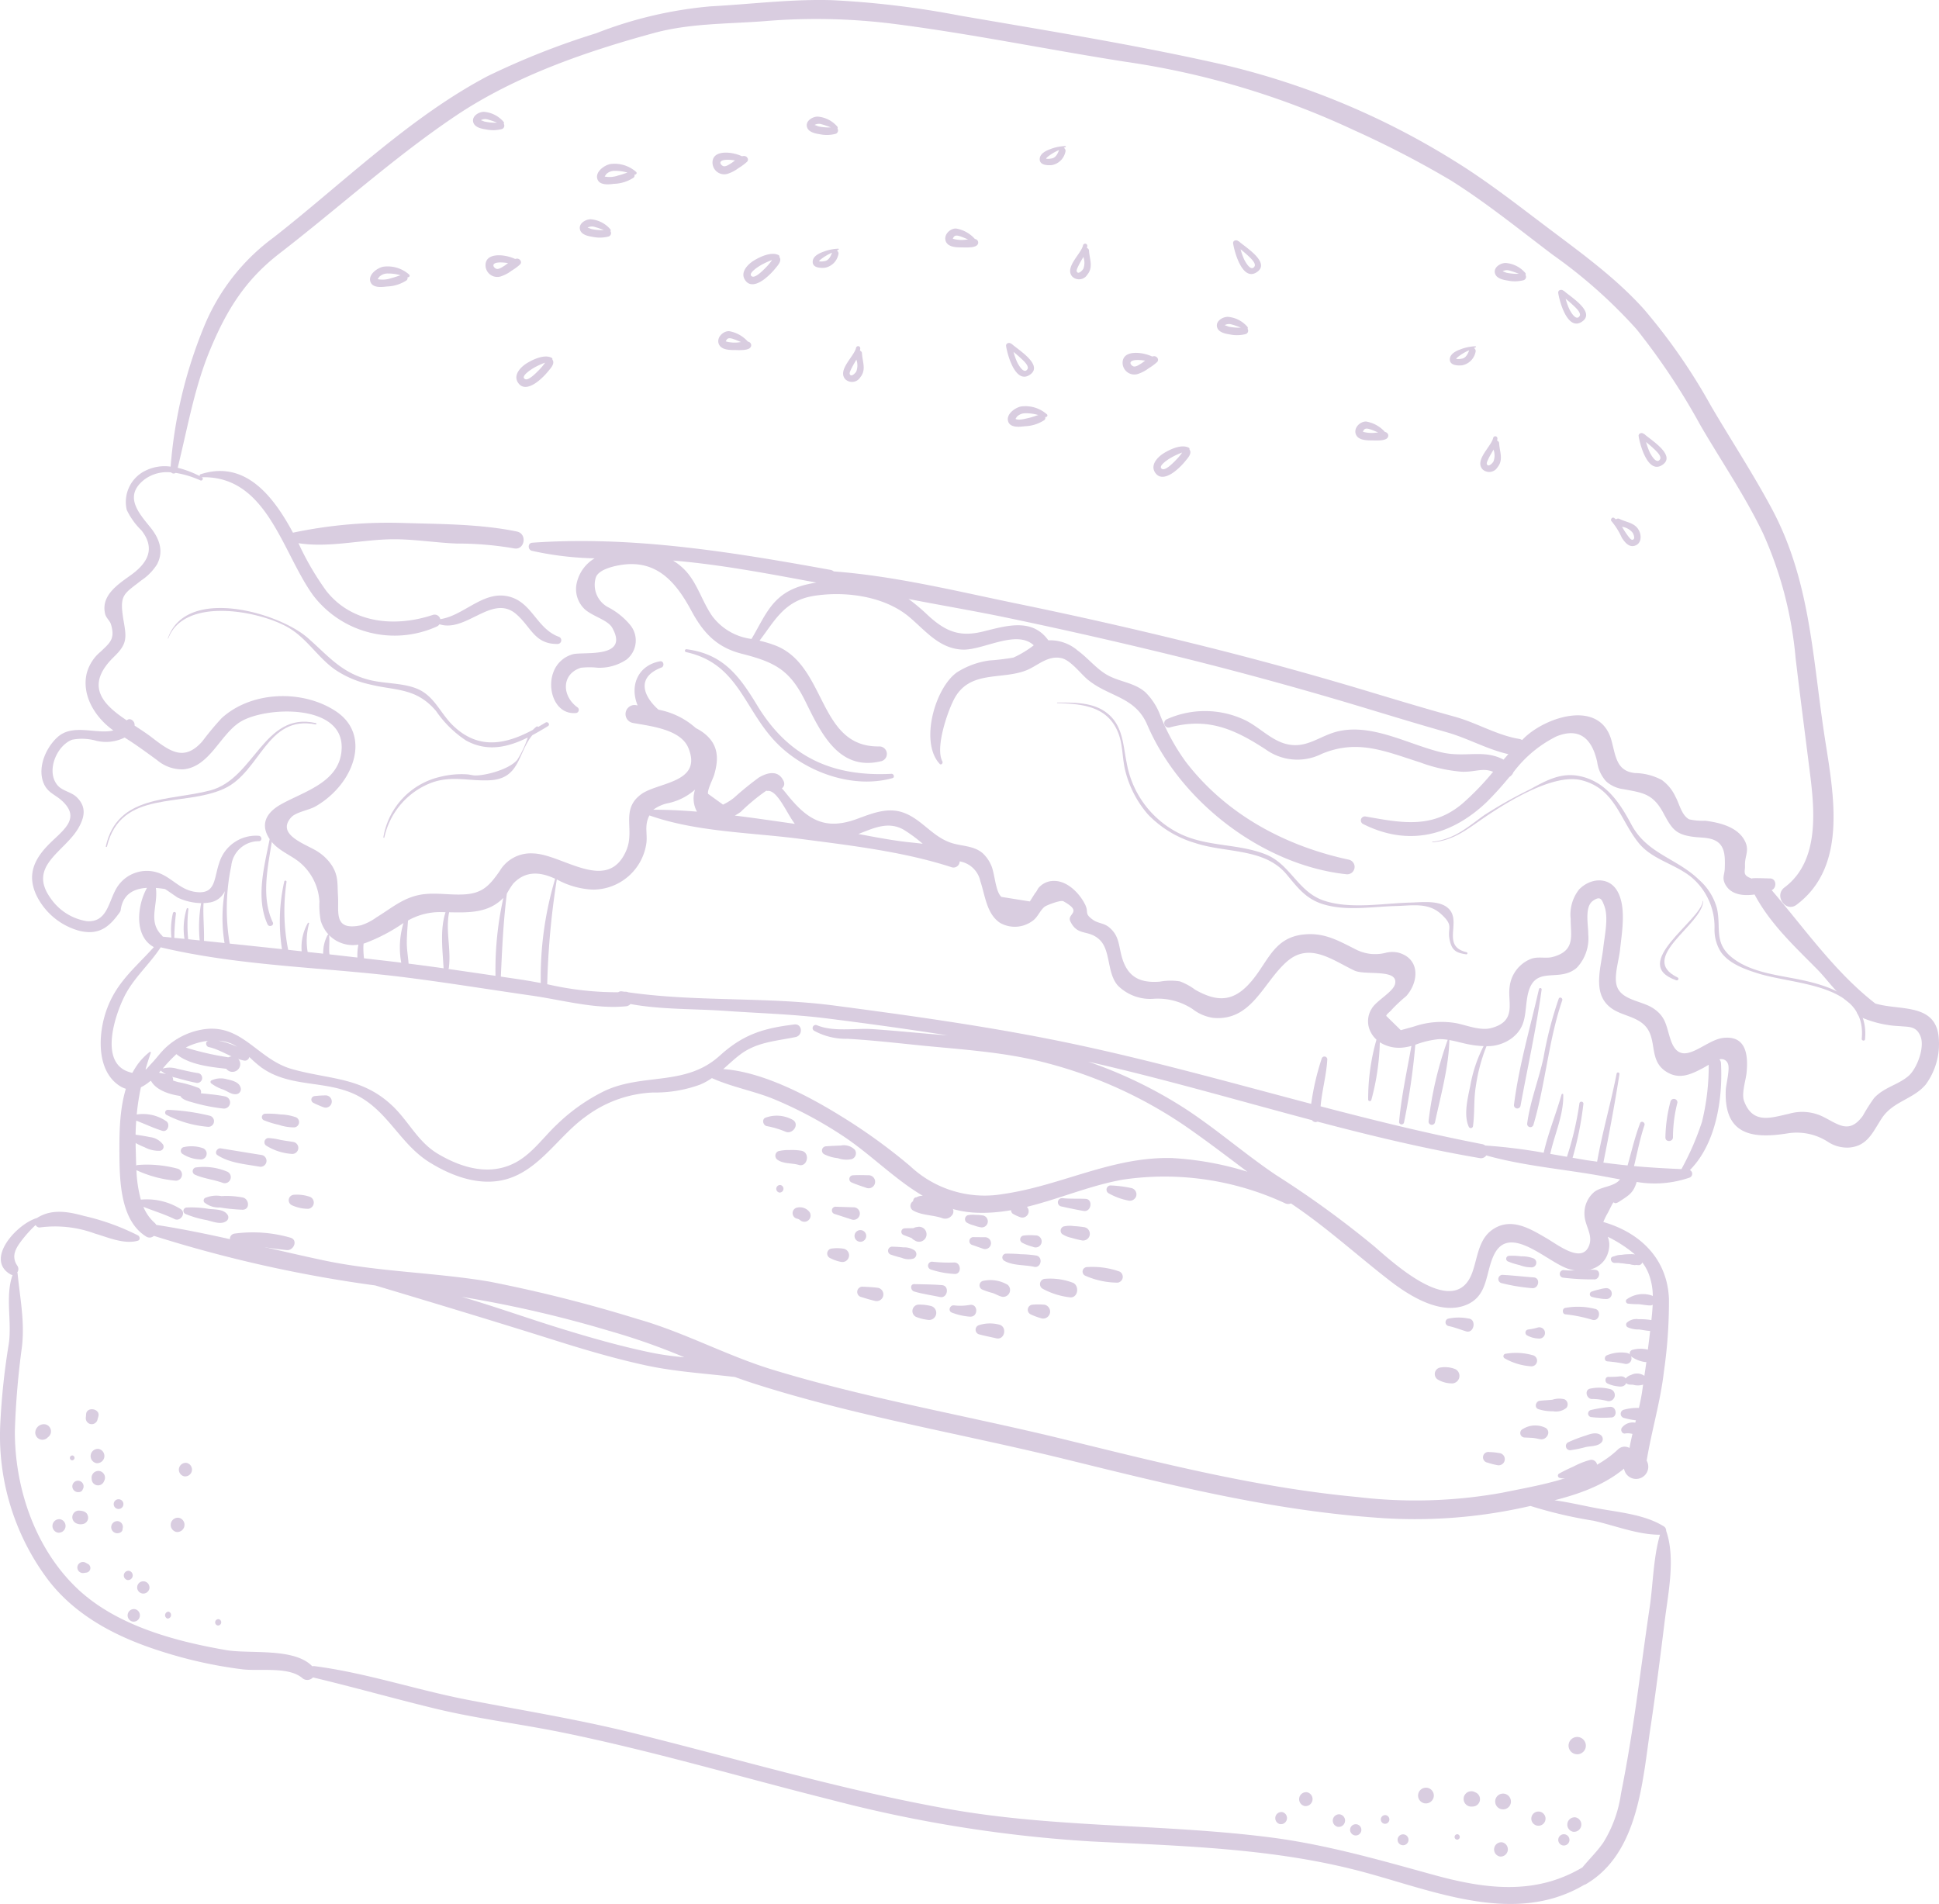 <svg xmlns="http://www.w3.org/2000/svg" width="218.935" height="215" viewBox="0 0 218.935 215">
<style>
    #contact{
      transform-origin: center;
      transform-box: fill-box;
      animation: sideClip 2s linear infinite alternate-reverse;
    }
    @keyframes sideClip {
        0% {
            clip-path: polygon(0 0, 100% 0, 0 0, 0 100%);
        }
        25% {
            clip-path: polygon(0 0, 100% 0, 0 100%, 0 100%);
        }
        50% {
            clip-path: polygon(0 0, 100% 0, 100% 100%, 0 100%);
        }
        75%{
            transform: scale(0.84);
            animation-timing-function: ease-out;
        }

        100%{
            transform: scale(1);
            animation-timing-function: ease-in;
        }
    }
</style>
  <g id="contact">
    <g id="Group_3965" data-name="Group 3965" transform="translate(12.611 -272.441)" opacity="0.2">
    <path id="Path_843" data-name="Path 843" d="M206.381,389.319c-.508-3.615-4.464-2.755-7.128-3.565-4.562-3.543-7.933-8.41-11.7-12.8.574-.243.563-1.235-.116-1.319-.131.007-2.493-.105-2.053.037-1.2-.387-.815-.77-.844-1.543-.037-1.031.521-1.622.007-2.685-.79-1.631-2.893-2.127-4.5-2.327a7.1,7.1,0,0,1-1.81-.158c-.873-.473-1.1-1.751-1.534-2.528a4.829,4.829,0,0,0-1.553-1.914,6.641,6.641,0,0,0-3.038-.785c-2.1-.226-2.165-1.92-2.65-3.683-1.274-4.628-7.23-2.727-9.762-.368-.112.1-.218.216-.328.323a.97.97,0,0,0-.354-.131c-2.478-.412-4.795-1.824-7.24-2.5-3.258-.9-6.488-1.871-9.726-2.848q-10-3.013-20.143-5.5-9.847-2.434-19.786-4.469c-6.715-1.389-13.616-3.079-20.472-3.593a.807.807,0,0,0-.38-.174c-11.072-2.008-22.368-3.867-33.666-3.065-.529.038-.517.8-.034.913a35.624,35.624,0,0,0,7.082.847,4.347,4.347,0,0,0-2.008,2.725,3.119,3.119,0,0,0,.7,2.829c.772.923,2.757,1.341,3.285,2.276,2.02,3.567-3.33,2.67-4.464,3.01a3.235,3.235,0,0,0-2.175,2.029c-.754,1.959.228,4.82,2.564,4.6a.356.356,0,0,0,.19-.617c-1.807-1.271-1.884-3.786.364-4.495a8.706,8.706,0,0,1,1.911,0,5.485,5.485,0,0,0,3.222-.917,2.748,2.748,0,0,0,.353-3.994,8.015,8.015,0,0,0-2.469-1.948,2.857,2.857,0,0,1-1.342-3.331c.3-.869,1.827-1.233,2.616-1.379,4.136-.765,6.378,1.791,8.167,5.12,1.358,2.526,2.88,4.146,5.687,4.864,3.728.952,5.427,1.81,7.171,5.336,1.763,3.567,3.759,7.926,8.5,6.819a.847.847,0,0,0-.159-1.684c-6.892.092-5.887-9.03-11.6-11.357a13.136,13.136,0,0,0-1.9-.583c1.718-2.24,2.795-4.536,6.163-5.066,3.541-.556,7.967.033,10.771,2.409,1.852,1.57,3.38,3.557,5.993,3.662,2.309.093,6.082-2.312,8.04-.485a11.612,11.612,0,0,1-2.293,1.386,26.072,26.072,0,0,1-2.715.326,9.165,9.165,0,0,0-3.649,1.331c-2.5,1.743-4.241,7.926-1.963,10.345.175.186.4-.09.3-.28-.82-1.541.566-5.565,1.31-7,1.725-3.324,5.271-2.174,8.12-3.262,1.28-.489,2.432-1.734,4-1.4,1.079.233,2.2,1.8,3.038,2.473,2.4,1.938,5.3,1.87,6.672,5.067,3.741,8.719,13.083,15.853,22.477,16.866a.836.836,0,0,0,.283-1.645c-7.163-1.535-13.835-5.084-18.413-11.048a24.007,24.007,0,0,1-2.873-5.219,7.212,7.212,0,0,0-1.684-2.633c-1.231-1.094-2.871-1.161-4.259-1.926-1.266-.7-2.225-1.942-3.39-2.789a4.756,4.756,0,0,0-3.318-1.154l-.008-.013c-1.839-2.558-4.766-1.617-7.36-.981s-4.176.042-6.191-1.8a22.523,22.523,0,0,0-2.215-1.872c3.712.724,7.45,1.35,11.117,2.115q10.221,2.134,20.361,4.651,9.84,2.463,19.561,5.389c3.256.985,6.5,1.975,9.773,2.906,2.326.663,4.549,1.929,6.907,2.458-.183.2-.362.412-.542.619-2.259-1.209-4.35-.181-7.078-.838-3.644-.879-7.692-3.236-11.544-2.372-2.2.493-3.681,2.123-6.12,1.388-1.7-.514-3.031-2.029-4.676-2.745a10.524,10.524,0,0,0-8.593,0,.494.494,0,0,0,.339.927c4.283-1.156,7.288.184,10.844,2.507a6.112,6.112,0,0,0,6.3.479c4.046-1.686,7.155-.29,11.124.971a17.4,17.4,0,0,0,4.711,1.051c1.551.037,2.346-.48,3.512.007a31.012,31.012,0,0,1-3.478,3.6c-3.428,2.889-6.931,2.149-10.944,1.44a.453.453,0,0,0-.265.851c5.09,2.559,9.888,1.365,13.916-2.428a36.558,36.558,0,0,0,2.614-2.889,1,1,0,0,0,.444-.519,13.741,13.741,0,0,1,4.869-4.057c2.717-1.091,4.053.408,4.6,2.907a4.005,4.005,0,0,0,1.035,2.2,3.628,3.628,0,0,0,1.953.858c2.117.406,3.277.471,4.462,2.655.96,1.77,1.336,2.464,3.436,2.726.569.072,1.144.068,1.71.176,1.866.36,1.856,1.838,1.807,3.4-.02.655-.309,1.017.007,1.687.593,1.26,2.023,1.438,3.362,1.245.01.021.016.043.029.065,1.778,3.3,4.472,5.784,7.061,8.407,1.305,1.323,2.664,3.439,4.447,4.261a.961.961,0,0,0,.524,1.145,12.2,12.2,0,0,0,4.364.99c.991.1,1.845-.033,2.315,1.169.491,1.249-.423,3.662-1.385,4.472-1.2,1.015-2.763,1.267-3.876,2.489a21.3,21.3,0,0,0-1.266,2c-1.511,2.057-2.686,1.014-4.425.126a5.35,5.35,0,0,0-3.943-.352c-2.018.439-4.049,1.2-5.034-1.445-.319-.854.2-2.338.284-3.23.2-2.082-.108-4.2-2.657-3.9-2.166.261-4.741,3.6-5.9.267-.538-1.551-.484-2.634-2.022-3.636-1.331-.866-3.733-.891-4.124-2.684-.24-1.1.285-2.731.405-3.853.209-1.974.76-4.912-.329-6.727-.979-1.632-3.074-1.41-4.3-.116a4.569,4.569,0,0,0-.936,3.319c-.015,1.869.6,3.588-2.052,4.292-.771.2-1.646-.091-2.443.216a3.852,3.852,0,0,0-2.4,3.179c-.248,1.712.875,3.862-2.1,4.635-1.216.315-2.724-.314-3.9-.552a9.631,9.631,0,0,0-4.812.376l-1.475.408-1.641-1.61c.018-.218.487-.509.612-.7a16.766,16.766,0,0,1,1.632-1.527c1.418-1.567,1.645-4.238-.9-4.923a3.112,3.112,0,0,0-1.358.011,4.789,4.789,0,0,1-3.5-.406c-1.947-.978-3.482-1.871-5.752-1.656-3.689.349-4.131,3.476-6.427,5.8-1.9,1.929-3.7,1.669-5.882.448a6.9,6.9,0,0,0-1.732-.948,6.749,6.749,0,0,0-2.249.031c-2.519.206-3.841-.719-4.407-3.2-.276-1.212-.316-2.089-1.329-2.935-.582-.487-1.269-.444-1.819-.842-1.056-.763-.43-.8-.9-1.743-.631-1.266-2-2.669-3.506-2.651a2.229,2.229,0,0,0-1.674.712c-.186.172-.264.488-.452.65l-.6.955-3.21-.515c-.716-.627-.737-2.783-1.215-3.693a4,4,0,0,0-.925-1.262c-.924-.776-2.151-.767-3.26-1.065-2.337-.629-3.531-2.755-5.712-3.51-1.8-.624-3.549.129-5.249.745-3.477,1.261-5.454.144-7.692-2.593-.283-.346-.51-.644-.736-.878a.643.643,0,0,0,.214-.779c-.568-1.292-1.754-1.061-2.8-.451a34.964,34.964,0,0,0-2.789,2.267,6.106,6.106,0,0,1-1.272.8l-1.691-1.222c-.106-.423.556-1.681.69-2.136.57-1.924.456-3.5-1.214-4.761a5.3,5.3,0,0,0-.849-.518,8.711,8.711,0,0,0-4.216-2.08c-1.606-1.406-2.658-3.616.333-4.767.365-.14.251-.772-.159-.7-2.418.428-3.488,2.674-2.533,4.984l-.224-.041a1.022,1.022,0,0,0-.345,2.012c1.911.357,5.4.687,6.288,2.809,1.669,3.99-3.451,3.867-5.334,5.26-2.355,1.744-.67,3.99-1.657,6.317-2.1,4.953-7.205.444-10.512.355a4.066,4.066,0,0,0-3.8,2c-1.113,1.586-1.889,2.465-3.847,2.616-1.536.119-3.08-.185-4.619-.022-2.238.237-3.593,1.492-5.439,2.624a6.336,6.336,0,0,1-1.72.888c-3.187.689-2.5-1.517-2.624-3.294-.087-1.258.07-2.195-.634-3.361a5.284,5.284,0,0,0-1.555-1.589c-1.182-.847-4.891-1.882-3.119-3.914.549-.63,1.987-.817,2.752-1.25a9.939,9.939,0,0,0,2.661-2.216c2.246-2.657,2.839-6.438-.362-8.546-3.741-2.466-9.52-2.288-12.881.789a33.17,33.17,0,0,0-2.188,2.627c-2.026,2.271-3.585,1.178-5.711-.462-.566-.436-1.243-.873-1.934-1.327.072-.5-.513-.951-.88-.588C-.8,352.035-3.04,349.9.419,346.565c1.448-1.4,1.377-2.111,1.06-3.951-.527-3.055-.056-3.031,2.008-4.652a6.059,6.059,0,0,0,1.749-1.788c.811-1.514.244-2.965-.759-4.2-1.341-1.647-3.089-3.6-.549-5.468a4.272,4.272,0,0,1,2.91-.722.374.374,0,0,0,.5.053,11.089,11.089,0,0,1,2.819.857.2.2,0,0,0,.166-.357,11.608,11.608,0,0,0-2.749-1.076c1.111-4.481,1.875-9.031,3.653-13.311,1.876-4.519,3.986-7.915,7.862-10.907,6.615-5.106,12.965-10.884,19.89-15.534,6.672-4.479,14.693-7.249,22.378-9.342,4.062-1.107,8.289-1.015,12.455-1.336A70.014,70.014,0,0,1,88,275.082c8.857,1.105,17.649,2.934,26.467,4.315a91.724,91.724,0,0,1,25.862,7.715,111.368,111.368,0,0,1,10.989,5.695c4.022,2.531,7.728,5.54,11.518,8.408a56.464,56.464,0,0,1,9.458,8.4,75.536,75.536,0,0,1,7.195,10.818c2.367,4.076,5.071,8.009,7.107,12.274a43.822,43.822,0,0,1,3.656,14.018c.518,4.4,1.095,8.779,1.643,13.171.539,4.326.981,9.856-2.893,12.751-1.221.913.129,2.873,1.353,1.96,6.061-4.53,4.028-13.19,3.081-19.607-1.3-8.778-1.612-17.169-5.881-25.139-2.119-3.955-4.592-7.724-6.86-11.592a66.041,66.041,0,0,0-7.556-10.9c-3.15-3.509-6.964-6.267-10.7-9.082-3.521-2.651-6.971-5.371-10.725-7.684A86.921,86.921,0,0,0,125.6,279.737c-9.855-2.237-19.793-3.821-29.751-5.541a102.573,102.573,0,0,0-14.48-1.738c-4.537-.127-9.094.457-13.621.7A46.491,46.491,0,0,0,54.815,276.2a86.676,86.676,0,0,0-12.233,4.832c-8.831,4.659-16.318,12.067-24.164,18.213a23.539,23.539,0,0,0-7.874,10.087,52.082,52.082,0,0,0-3.767,15.8,4.852,4.852,0,0,0-2.667.374,3.926,3.926,0,0,0-2.286,4.517,8.125,8.125,0,0,0,1.666,2.316c1.592,2.043.707,3.654-1.173,5.018-1.411,1.025-3.437,2.28-2.939,4.393.113.482.534.766.662,1.19.507,1.673-.151,2.1-1.162,3.084a4.733,4.733,0,0,0-1.592,2.514c-.554,2.529,1.039,4.973,3.024,6.384-1.87.464-4.529-.791-6.249.706-1.372,1.2-2.381,3.521-1.6,5.306.447,1.017,1.266,1.221,2.017,1.9,2.194,1.984.231,3.284-1.35,4.845-1.777,1.755-2.638,3.594-1.439,5.991a7.62,7.62,0,0,0,4.851,3.894c2.227.5,3.359-.5,4.547-2.189l.049-.157q.3-2.37,2.974-2.525c-1.141,2.018-1.471,5.487.772,6.691C2.589,381.933.325,383.6-.7,387.25c-.689,2.46-.766,6.091,1.62,7.741,1.337.924,2.559.374,3.627-.537.007.013.008.025.014.038.83,1.52,3.713,1.936,5.221,1.738a.5.5,0,0,0,.162-.939,12.975,12.975,0,0,0-2.34-.668,15.921,15.921,0,0,1-2.315-.878c.136-.141.27-.285.4-.432a.144.144,0,0,0,.047.087,3.976,3.976,0,0,0,1.648.739c.777.219,1.56.434,2.354.583a.561.561,0,0,0,.189-1.1c-.8-.115-1.581-.317-2.371-.485a2.836,2.836,0,0,0-1.676-.034,16.739,16.739,0,0,1,1.549-1.631c1.453,1.189,3.791,1.444,5.526,1.639a.659.659,0,0,0,.224-1.3,32.713,32.713,0,0,1-4.688-1.079c.075-.04.144-.085.223-.122a7.445,7.445,0,0,1,2.509-.663c-.07.012-.142.013-.211.031-.362.094-.252.624.063.693,1.377.3,2.551,1.228,3.943,1.516a.507.507,0,0,0,.639-.4,13.348,13.348,0,0,0,1.4,1.215c3.043,2.141,6.614,1.477,9.938,2.758,4.144,1.6,5.461,5.714,9,7.919,2.694,1.678,6.056,2.875,9.172,1.761,3.477-1.243,5.558-4.841,8.488-6.927a13.66,13.66,0,0,1,7.571-2.71,14.762,14.762,0,0,0,5.356-.9,7.312,7.312,0,0,0,1.31-.728c2.219,1.01,4.758,1.452,7.012,2.38a46.482,46.482,0,0,1,7.635,4.057c3.129,2.028,5.935,4.954,9.173,6.859a1.327,1.327,0,0,0-.719.166l-.028,0c-.363.02-.5.624-.129.751l.04.014a1.364,1.364,0,0,0,.829.329,9.258,9.258,0,0,0,1.238.2.69.69,0,0,0,.753-.464,11.532,11.532,0,0,0,3.686.89c5.929.388,11.212-2.7,16.907-3.715a32.239,32.239,0,0,1,18.35,2.683.81.81,0,0,0,.635,0c.112.076.223.156.335.232,3.826,2.6,7.165,5.661,10.809,8.482,2.24,1.734,5.84,4.013,8.779,2.691,2.393-1.078,2.019-3.671,3.042-5.677,1.767-3.464,5.982.906,8.36,1.666,2.051.657,4.475-.127,4.618-2.624a2.708,2.708,0,0,0-.169-1,14.953,14.953,0,0,1,3.064,1.993,2.394,2.394,0,0,0-.462-.03,13.4,13.4,0,0,0-1.562.14.378.378,0,0,0-.122.709,4.909,4.909,0,0,0,1.35.248,10.2,10.2,0,0,0,1.232.143.427.427,0,0,0,.392-.313,5.526,5.526,0,0,1,.709,1.242,7.244,7.244,0,0,1,.482,2.561.419.419,0,0,0-.073-.044,3.119,3.119,0,0,0-2.9.436.289.289,0,0,0,.166.465,10.257,10.257,0,0,0,1.2.063c.45.032.894.14,1.343.141a.431.431,0,0,0,.251-.087c-.028.584-.083,1.167-.147,1.741a7.609,7.609,0,0,0-1.436-.1,1.6,1.6,0,0,0-1.345.4.338.338,0,0,0,.109.51,2.923,2.923,0,0,0,1.272.248c.412.044.842.153,1.26.163,0,.037-.01.075-.013.112-.071.671-.162,1.339-.246,2.009-.01,0-.014-.009-.024-.012a3.461,3.461,0,0,0-1.671.019.418.418,0,0,0-.337.534.574.574,0,0,0-.307-.171,4.129,4.129,0,0,0-2.3.27c-.293.123-.3.646.061.675a17.231,17.231,0,0,1,2.026.287.61.61,0,0,0,.646-.864.666.666,0,0,0,.073.061,3.481,3.481,0,0,0,1.565.6.755.755,0,0,0,.1-.009c-.071.523-.15,1.043-.225,1.565l-.01-.011a1.451,1.451,0,0,0-1.474-.1,1.328,1.328,0,0,0-.635.409.4.4,0,0,0-.089-.106c-.312-.218-.576-.12-.921-.1-.308.021-.626.031-.935.023-.393-.01-.434.576-.126.73a3.349,3.349,0,0,0,1.021.314c.354.053.77.129,1.025-.187a.552.552,0,0,0,.084-.162c.212.223.483.169.771.191a2.009,2.009,0,0,0,1.106,0c.015-.007.028-.018.043-.027-.039.262-.074.525-.113.787-.093.626-.222,1.244-.363,1.86a5.847,5.847,0,0,0-1.764.218.484.484,0,0,0,.083.917,8.492,8.492,0,0,0,1.339.26l-.068.272a1.541,1.541,0,0,0-1.5.551c-.22.25,0,.734.343.668a1.99,1.99,0,0,1,.841.051,23.317,23.317,0,0,0-.5,2.665,1.377,1.377,0,1,0,2.1.353c.557-3.4,1.553-6.635,1.95-10.083a54.8,54.8,0,0,0,.565-8.166c-.166-4.541-3.259-7.508-7.407-8.7a7.751,7.751,0,0,1,.535-1.085c1.006-2.012.289-.568,1.3-1.241,1.055-.7,1.545-.937,1.932-2.2a12.077,12.077,0,0,0,5.962-.485.464.464,0,0,0,.042-.853c2.96-2.971,3.726-8.049,3.514-12.063a.661.661,0,0,0-.181-.435.773.773,0,0,1,.952.465c.279.572-.206,2.334-.234,3.021-.2,5.032,2.961,5.524,7.037,4.858a6.467,6.467,0,0,1,4.562,1.006,3.967,3.967,0,0,0,2.305.607c2.1-.157,2.686-1.738,3.7-3.287,1.271-1.951,3.556-2.146,4.974-3.832A7.751,7.751,0,0,0,206.381,389.319ZM72.364,344.588a6.558,6.558,0,0,1-4.419-2.559c-1.116-1.583-1.638-3.57-2.933-5.038a6.622,6.622,0,0,0-1.509-1.251c.382.027.763.058,1.142.1,5.056.5,10.051,1.461,15.046,2.385a13.146,13.146,0,0,0-1.412.292C74.7,339.482,73.976,341.877,72.364,344.588Zm17.214,21.562a16.433,16.433,0,0,1,2.12,1.569c-.8-.106-1.6-.167-2.372-.271-1.639-.22-3.266-.528-4.894-.836C86.136,365.96,87.81,365.12,89.578,366.149Zm-15.54-4.429a.274.274,0,0,0,.146.027c1.113-.115,2.178,2.573,3.076,3.722-2.237-.317-4.5-.653-6.777-.937.222-.125.441-.261.656-.411A22.3,22.3,0,0,1,74.038,361.72ZM62.98,363.125a6.627,6.627,0,0,0,3-1.518l.015-.016a3.086,3.086,0,0,0,.212,2.5c-1.653-.136-3.3-.217-4.929-.219A4.288,4.288,0,0,1,62.98,363.125Zm-13.1,8.405c.106.044.209.091.314.136a38.836,38.836,0,0,0-1.626,11.775c-.845-.158-1.675-.308-2.477-.424-.676-.1-1.353-.2-2.03-.3.141-3.138.282-6.235.676-9.362a9.63,9.63,0,0,1,.711-1.128C46.684,370.9,48.187,370.817,49.883,371.53Zm-5.531,2.29a37.228,37.228,0,0,0-.892,8.81q-2.658-.393-5.319-.774a.286.286,0,0,0,.05-.126c.283-2.112-.393-4.2.034-6.279C40.465,375.5,42.687,375.543,44.352,373.82ZM37.2,375.431c.205,0,.411.006.616.01-.635,1.983-.337,4.209-.223,6.266a.3.3,0,0,0,.019.074q-1.982-.28-3.97-.531c-.059-.816-.211-1.63-.2-2.462.01-.806.074-1.605.138-2.407A7.369,7.369,0,0,1,37.2,375.431Zm-4.133,1.234a9.518,9.518,0,0,0-.251,4.478l-.251-.032c-1.318-.159-2.638-.308-3.957-.461a10.234,10.234,0,0,1-.07-1.236c0-.143.013-.285.025-.429.035-.01.07-.016.107-.026A19.778,19.778,0,0,0,33.065,376.665Zm-5.089,2.442a5.93,5.93,0,0,0-.111,1.457q-1.578-.181-3.155-.361c-.013-.1-.026-.2-.029-.3-.023-.616.053-1.242-.01-1.858,0-.007-.006-.011-.008-.016A3.762,3.762,0,0,0,27.975,379.107ZM.826,372.482c-1.07,1.522-1.071,4.134-3.5,3.979a6.13,6.13,0,0,1-4.073-2.552c-2.681-3.67,1.5-5.233,3.081-7.921.781-1.328.935-2.488-.19-3.558-.6-.568-1.592-.674-2.136-1.316-1.347-1.591-.079-4.511,1.647-5.146a5.784,5.784,0,0,1,2.688.11,4.71,4.71,0,0,0,3.238-.356c1.285.8,2.42,1.644,3.671,2.553a4.364,4.364,0,0,0,2.952,1.038c2.99-.271,4.162-3.965,6.458-5.372,2.808-1.721,11.475-2.078,11.428,2.886-.037,3.966-4.3,4.964-6.951,6.494-1.6.928-2.285,2.258-1.154,3.908.83,1.21,2.192,1.665,3.279,2.517a6.224,6.224,0,0,1,2.314,4.495,9.241,9.241,0,0,0,.15,2.181,4.106,4.106,0,0,0,.883,1.552.092.092,0,0,0-.108.04,4.255,4.255,0,0,0-.5,1.973l-.008.14c-.582-.066-1.164-.129-1.748-.193a7.457,7.457,0,0,1,.16-3.214c.024-.088-.1-.119-.143-.046a5.548,5.548,0,0,0-.692,3.186l-1.524-.167a22.493,22.493,0,0,1-.185-7.676.13.13,0,0,0-.255-.045,20.408,20.408,0,0,0-.26,7.644q-2.95-.318-5.9-.625a23.491,23.491,0,0,1,.193-8.867c0-.01,0-.015-.006-.024a3.112,3.112,0,0,1,3.126-2.673c.4-.033.321-.6-.058-.612a4.334,4.334,0,0,0-4.449,3.095c-.613,1.745-.341,3.637-2.794,3.227-1.643-.274-2.534-1.567-4.009-2.117A3.978,3.978,0,0,0,.826,372.482Zm9.716,6.2c.04-1.424-.127-2.845-.049-4.269a4.8,4.8,0,0,0,.572-.05,2.272,2.272,0,0,0,1.836-1.307,17.291,17.291,0,0,0-.037,5.868Zm-4.406-5.857c.061.02,1.368.937,1.439.972a6.474,6.474,0,0,0,2.646.622,15.538,15.538,0,0,0-.162,4.213l-1.3-.134a15.917,15.917,0,0,1,.024-3.418.1.1,0,0,0-.191-.034,7.5,7.5,0,0,0-.253,3.408L7.19,378.34a25.573,25.573,0,0,1,.183-2.719.173.173,0,0,0-.341-.06,8.243,8.243,0,0,0-.165,2.746l-.974-.1a.825.825,0,0,0-.127-.165c-1.592-1.568-.373-3.45-.659-5.338C5.43,372.727,5.773,372.768,6.135,372.829Zm6.085,17.125a4.593,4.593,0,0,1,1.438.343,4.215,4.215,0,0,1,.611.34A9.805,9.805,0,0,0,12.22,389.954Zm107.764,13.261c-6.841-.227-12.58,3.1-19.194,4.052a12.282,12.282,0,0,1-10.523-3.158,63.968,63.968,0,0,0-7.835-5.656c-3.482-2.156-8.752-4.99-13.262-5.287.607-.535,1.2-1.1,1.879-1.619,1.877-1.439,4.065-1.542,6.285-2,.864-.179.783-1.533-.134-1.422-3.523.428-5.773,1.123-8.43,3.53-3.855,3.49-8.607,1.921-13,3.977a20.992,20.992,0,0,0-5.39,3.8c-1.459,1.372-2.664,3.113-4.406,4.139-2.961,1.744-6.246.808-9.022-.839-2.267-1.346-3.278-3.657-5.131-5.416-3.453-3.278-7.1-2.956-11.34-4.151-3.982-1.124-5.707-5.336-10.3-4.437a8.049,8.049,0,0,0-3.862,1.921c-.6.534-1.069,1.2-1.613,1.78-1.088,1.167-1.105,1.542-2.639,1.057-3.336-1.055-1.626-6.316-.489-8.573,1.039-2.063,2.821-3.577,4.073-5.5,9.075,2.158,18.6,2.24,27.819,3.418,4.713.6,9.4,1.366,14.106,2.04,3.423.49,7.149,1.549,10.614,1.2a.751.751,0,0,0,.505-.253c3.492.639,7.165.525,10.684.771,3.837.268,7.685.373,11.505.853,4.547.572,9.1,1.2,13.643,1.913l-.389-.031c-2.684-.2-5.363-.484-8.048-.669-2.03-.14-4.425.343-6.327-.439a.351.351,0,0,0-.3.635,7.457,7.457,0,0,0,3.72.892c2.642.148,5.258.441,7.891.71,4.992.51,9.95.759,14.822,2.079a50.27,50.27,0,0,1,15.468,7.079c2.376,1.644,4.671,3.4,6.984,5.14A35.121,35.121,0,0,0,119.984,403.215Zm47.519,3.836a3.143,3.143,0,0,0-1.092,2.46c0,1.333,1.046,2.377.49,3.661-.837,1.934-3.434-.13-4.8-.925-1.761-1.026-3.8-2.278-5.8-1.13-1.843,1.057-1.9,3.156-2.539,4.972-1.876,5.339-8.591-.734-11.008-2.845a109.554,109.554,0,0,0-11.176-8.122c-3.514-2.367-6.709-5.182-10.253-7.491a50.29,50.29,0,0,0-10.953-5.306c8.49,1.92,16.863,4.375,25.281,6.607a.486.486,0,0,0,.619.164c6.057,1.6,12.142,3.066,18.314,4.117a.715.715,0,0,0,.738-.3c4.1,1.154,8.513,1.527,12.693,2.262.784.138,1.594.3,2.417.44C169.786,406.462,168.284,406.406,167.5,407.051Zm12.2-8a30.862,30.862,0,0,1-2.341,5.406c-1.817-.076-3.59-.18-5.355-.339.381-1.54.666-3.1,1.178-4.61.111-.327-.361-.568-.488-.235-.593,1.553-.963,3.173-1.416,4.77q-1.357-.135-2.731-.321c.662-3.313,1.29-6.65,1.812-9.985a.162.162,0,0,0-.319-.057c-.65,3.326-1.611,6.6-2.2,9.939-.444-.065-.884-.118-1.333-.193q-.718-.12-1.439-.248a37.238,37.238,0,0,0,1.221-6.072.227.227,0,0,0-.447-.079,35.43,35.43,0,0,1-1.411,6.04q-.938-.165-1.882-.329c.477-2.219,1.525-4.394,1.465-6.692,0-.12-.165-.106-.193-.008-.621,2.2-1.511,4.338-2.015,6.573a61.73,61.73,0,0,0-6.6-.818.792.792,0,0,0-.342-.154c-6.141-1.186-12.2-2.687-18.249-4.269.152-1.767.646-3.463.755-5.249a.324.324,0,0,0-.638-.113,28.889,28.889,0,0,0-1.177,5.083c-9.838-2.591-19.634-5.366-29.626-7.332-8.01-1.577-16.119-2.7-24.209-3.767-7.693-1.011-15.626-.4-23.278-1.5a.768.768,0,0,0-.4-.061h-.013c-.1-.015-.194-.026-.29-.042a.555.555,0,0,0-.429.1,35.2,35.2,0,0,1-8.017-.909,89.691,89.691,0,0,1,1.083-11.836,9.24,9.24,0,0,0,4.073,1.154,6.1,6.1,0,0,0,6.05-5.314c.1-1.06-.205-1.832.235-2.864.032-.075.066-.133.1-.2,5.324,1.878,11.411,1.917,16.966,2.641,5.642.736,11.716,1.44,17.125,3.2a.7.7,0,0,0,.94-.651,2.873,2.873,0,0,1,2.333,2.237c.54,1.585.7,3.709,2.235,4.711a3.363,3.363,0,0,0,3.624-.205c.637-.423.867-1.219,1.423-1.639.2-.149,1.788-.778,2.1-.6,2.28,1.272.345,1.367.777,2.264.835,1.733,2.014.883,3.282,2.058,1.317,1.219.818,3.787,2.1,5.21a5.167,5.167,0,0,0,4.112,1.471,7.156,7.156,0,0,1,4.308,1.165,4.954,4.954,0,0,0,2.351,1c4.385.382,5.646-4.1,8.374-6.42,2.541-2.157,5.176-.037,7.552,1.076,1.237.579,5.032-.255,4.582,1.537-.221.88-2.14,1.887-2.628,2.761a2.644,2.644,0,0,0-.1,2.679,2.988,2.988,0,0,0,.635.824,24.3,24.3,0,0,0-.937,6.778.184.184,0,0,0,.348.062,27.239,27.239,0,0,0,.968-6.544,4.03,4.03,0,0,0,2.566.6,5.817,5.817,0,0,0,1-.187c-.5,2.821-1.131,5.68-1.387,8.531a.281.281,0,0,0,.554.1,75.16,75.16,0,0,0,1.272-8.75v-.008a9.993,9.993,0,0,1,2.652-.636,5.714,5.714,0,0,1,1.011.069,41,41,0,0,0-2.163,9.187.368.368,0,0,0,.724.129c.635-2.986,1.551-6.215,1.622-9.286.8.138,1.583.387,2.41.529a10.581,10.581,0,0,0,1.457.154,15.713,15.713,0,0,0-1.5,4.456c-.274,1.338-.785,3.322-.179,4.639a.249.249,0,0,0,.478-.044c.208-1.48.072-2.991.317-4.485a19.676,19.676,0,0,1,1.214-4.559,4.627,4.627,0,0,0,2.87-.913c1.625-1.263,1.427-2.682,1.711-4.5.631-4.049,3.5-1.6,5.617-3.444a4.848,4.848,0,0,0,1.285-3.792c.02-.981-.448-3.059.522-3.757.862-.62,1.026-.143,1.3.584.493,1.331.028,3.323-.12,4.7-.207,1.932-1.086,4.546.254,6.216,1.05,1.307,2.661,1.307,3.946,2.171,2.178,1.465.7,4.143,2.834,5.57,1.48.992,2.8.391,4.206-.353.212-.112.437-.25.663-.386A26.5,26.5,0,0,1,179.7,399.046Z" transform="translate(-0.121 0)" fill="#3f0366"/>
    <path id="Path_844" data-name="Path 844" d="M51.281,347.159c-2.4-.844-2.984-3.6-5.273-4.433-3.088-1.122-5.336,2.008-8.153,2.428a.656.656,0,0,0-.88-.466c-4.2,1.388-9.059.979-11.983-2.714a31.8,31.8,0,0,1-3.152-5.4c3.483.555,7.229-.432,10.717-.443,2.386-.009,4.763.392,7.146.484a37.572,37.572,0,0,1,6.466.544c1.217.258,1.55-1.651.333-1.9-4.133-.86-8.735-.84-12.945-.969a52.116,52.116,0,0,0-12.338,1.1c-.141-.264-.284-.527-.432-.785-2.174-3.8-5.248-7.349-9.989-5.815-.2.064-.113.346.078.34,7.439-.238,9.109,8.51,12.642,13.358a11.564,11.564,0,0,0,13.937,3.5.726.726,0,0,0,.31-.26c3.012.973,5.943-3.444,8.627-1.174,1.731,1.465,2.086,3.453,4.747,3.4A.42.42,0,0,0,51.281,347.159Z" transform="translate(-0.753 -2.799)" fill="#3f0366"/>
    <path id="Path_845" data-name="Path 845" d="M197.464,374.95l.015,0C197.492,374.954,197.492,374.953,197.464,374.95Z" transform="translate(-10.496 -4.964)" fill="#3f0366"/>
    <path id="Path_846" data-name="Path 846" d="M175.356,463.191c.39-3.168,1.233-7.065.162-10.162a.581.581,0,0,0-.253-.5c-2.213-1.388-5.2-1.6-7.731-2.085-1.5-.288-3.059-.652-4.616-.87,3.21-.823,6.321-1.977,8.745-4.385.963-.956-.623-2.265-1.579-1.362-3.442,3.249-8.681,3.986-13.106,4.9a55.179,55.179,0,0,1-16.343.477c-11.248-1.047-22.1-3.815-33.057-6.5s-22.116-4.572-32.923-7.865c-5.242-1.6-10.048-4.255-15.32-5.742a161.66,161.66,0,0,0-16.674-4.21c-6.211-1.052-12.537-1.094-18.713-2.4-6.31-1.334-12.546-3.025-18.92-4.009a.84.84,0,0,0-.189-.24,4.892,4.892,0,0,1-1.26-1.8c1.17.47,2.379.83,3.526,1.386.652.316,1.332-.674.705-1.118a7.2,7.2,0,0,0-4.518-1.078,14.745,14.745,0,0,1-.5-3.335s0,.007.009.01a13.394,13.394,0,0,0,4.366,1.179.692.692,0,0,0,.234-1.362,13.34,13.34,0,0,0-4.5-.4.284.284,0,0,0-.134.067c-.029-.723-.038-1.421-.06-2.05-.006-.169,0-.332,0-.5a8.912,8.912,0,0,0,1.008.474,3.4,3.4,0,0,0,1.741.4.467.467,0,0,0,.326-.724,2.135,2.135,0,0,0-1.468-.821c-.528-.109-1.075-.2-1.615-.266.007-.539.032-1.068.069-1.594.986.376,1.952.843,2.952,1.15.591.182.9-.695.485-1.056a4.668,4.668,0,0,0-3.378-.787,26.924,26.924,0,0,1,.74-4.212,7.471,7.471,0,0,0,2.7.862.593.593,0,0,0,.2-1.168,17.663,17.663,0,0,1-2.642-.6c.177-.606.367-1.214.587-1.831.028-.076-.053-.167-.127-.109a7,7,0,0,0-1.618,1.791.506.506,0,0,0-.029.048C.942,403.473.857,407.184.873,410.25c.017,3.117.06,7.69,3,9.533a.719.719,0,0,0,.894-.065,149.654,149.654,0,0,0,25,5.6c6.827,2.043,13.634,4.1,20.435,6.244,3.324,1.049,6.673,2.032,10.077,2.772,3.332.725,6.718.918,10.092,1.322.744.27,1.494.53,2.252.772,11.51,3.676,23.46,5.654,35.168,8.536,11.459,2.821,22.837,5.671,34.632,6.546a57.508,57.508,0,0,0,16.828-1.087l.948-.207a49.211,49.211,0,0,0,7.093,1.664c2.443.543,5.019,1.593,7.528,1.586-.766,2.631-.773,5.572-1.174,8.275-.53,3.561-.99,7.131-1.5,10.695-.491,3.439-1.05,6.868-1.73,10.273a14.286,14.286,0,0,1-1.98,5.493c-.7,1.024-1.594,1.878-2.374,2.829-5.4,3.213-11.091,2.418-16.862.826-6.133-1.692-12.147-3.427-18.471-4.229-11.985-1.522-24.076-1.052-36.011-3.152-12.17-2.141-24.1-5.719-36.1-8.684-6.137-1.517-12.309-2.5-18.5-3.7-5.77-1.122-11.357-3.025-17.2-3.786a.684.684,0,0,0-.27.015c-2.031-2.133-7.074-1.369-9.718-1.827-5.886-1.02-12.621-2.818-17.051-7.176-4.588-4.514-6.825-11.176-6.813-17.556a91.141,91.141,0,0,1,.809-9.577c.311-2.892-.224-5.375-.5-8.232a.21.21,0,0,0-.044-.093.664.664,0,0,0,.028-.748c-.732-1.07-.233-1.962.52-2.932a14.379,14.379,0,0,1,1.535-1.69.486.486,0,0,0,.524.272,13,13,0,0,1,6.18.7c1.486.43,3.293,1.245,4.841.8.281-.082.235-.462.025-.586A26.168,26.168,0,0,0-3.1,417.476c-1.81-.5-3.685-.839-5.342.228l0,0c-2.285.666-5.906,4.67-2.986,6.361a.546.546,0,0,0,.237.073c-.858,2.387-.057,5.242-.428,7.775a78.591,78.591,0,0,0-.978,9.467,27.092,27.092,0,0,0,5.014,16.631c3.125,4.436,7.968,6.95,12.975,8.555a50.174,50.174,0,0,0,9.4,2.1c1.922.225,5.222-.341,6.747,1a.856.856,0,0,0,1.185-.089c4.579,1.092,9.109,2.378,13.68,3.491,4.734,1.153,9.575,1.733,14.344,2.7,10.258,2.085,20.377,5.094,30.532,7.641a151.855,151.855,0,0,0,29.293,4.686c9.97.507,19.991.74,29.732,3.188,8.345,2.1,17.829,6.525,25.956,1.714a.85.85,0,0,0,.2-.077c5.982-3.514,6.375-11.68,7.312-17.856C174.366,471.123,174.867,467.156,175.356,463.191ZM61.1,432.939c-3.6-.736-7.142-1.751-10.656-2.841-3.592-1.115-7.23-2.416-10.912-3.492a133.238,133.238,0,0,1,16.57,3.816,74.2,74.2,0,0,1,8.558,3.006A33.35,33.35,0,0,1,61.1,432.939Z" transform="translate(0 -7.727)" fill="#3f0366"/>
    <path id="Path_847" data-name="Path 847" d="M78.157,304.79a7.723,7.723,0,0,0,1.105-1.116c.223-.277.581-.656.524-1.038a.415.415,0,0,0-.1-.211.174.174,0,0,0-.073-.212c-.8-.434-2.089.174-2.776.591-.759.461-1.668,1.414-.949,2.316C76.513,305.909,77.562,305.282,78.157,304.79Zm-1.555-.175c-.6-.315.833-1.182,1.007-1.28a8.941,8.941,0,0,1,1.255-.581c-.035.055-.071.109-.109.163a7.171,7.171,0,0,1-.694.791C77.841,303.927,76.983,304.816,76.6,304.615Z" transform="translate(-4.3 -0.958)" fill="#3f0366"/>
    <path id="Path_848" data-name="Path 848" d="M86.591,287.175a3.255,3.255,0,0,0-2.217-1.126c-.6,0-1.424.509-1.193,1.211.18.549.925.7,1.417.774a3.914,3.914,0,0,0,1.812-.044.4.4,0,0,0,.2-.594A.188.188,0,0,0,86.591,287.175Zm-2.614-.205c-.007-.013-.007-.017,0,0Zm.525.191c-.145-.031-.325-.14-.468-.158a.13.13,0,0,1,.049-.044,1,1,0,0,1,.762-.041c.346.091.679.223,1.015.344a4.059,4.059,0,0,1-.77-.017A4.8,4.8,0,0,1,84.5,287.161Z" transform="translate(-4.662 -0.44)" fill="#3f0366"/>
    <path id="Path_849" data-name="Path 849" d="M62.655,292.457a3.668,3.668,0,0,0-2.92-.872c-.678.143-1.739.9-1.425,1.731.257.682,1.276.577,1.838.5a4.267,4.267,0,0,0,2.229-.693.319.319,0,0,0,.1-.351C62.655,292.816,62.829,292.6,62.655,292.457Zm-3.5.54a.328.328,0,0,0-.035-.016c.05-.067.149-.229.181-.264a1.343,1.343,0,0,1,.99-.368,4.807,4.807,0,0,1,1.409.2c-.345.1-.684.241-1.04.32A2.9,2.9,0,0,1,59.153,293Z" transform="translate(-3.455 -0.617)" fill="#3f0366"/>
    <path id="Path_850" data-name="Path 850" d="M75.522,290.63a.862.862,0,0,0-.225.036c-1.065-.516-3.269-.786-3.337.641a1.325,1.325,0,0,0,1.679,1.342,4.132,4.132,0,0,0,1.26-.656,5.767,5.767,0,0,0,.964-.714C76.118,291.007,75.841,290.626,75.522,290.63Zm-1.459.822c-.21.13-.563.376-.828.339-.164-.023-.435-.252-.382-.447.095-.349.954-.325,1.65-.212C74.348,291.25,74.2,291.366,74.063,291.452Z" transform="translate(-4.12 -0.576)" fill="#3f0366"/>
    <path id="Path_851" data-name="Path 851" d="M102.927,300.285a3.646,3.646,0,0,0-2.13-1.179c-.695-.014-1.447.742-1.144,1.466.268.643,1.172.663,1.756.666.415,0,1.533.091,1.809-.3a.394.394,0,0,0-.045-.537A.479.479,0,0,0,102.927,300.285Zm-2.354.014c-.183-.062-.15-.01-.084-.153.151-.327.472-.257.76-.167.308.1.608.238.913.357-.051.008-.1.014-.143.017A3.777,3.777,0,0,1,100.573,300.3Z" transform="translate(-5.464 -0.862)" fill="#3f0366"/>
    <path id="Path_852" data-name="Path 852" d="M116.342,304.36c.687-.842.235-1.738.181-2.692a.32.32,0,0,0-.233-.3,1.955,1.955,0,0,0,.036-.224.242.242,0,0,0-.476-.083c-.21.964-2.145,2.515-1.2,3.547A1.1,1.1,0,0,0,116.342,304.36Zm-1.037-.932c.159-.354.383-.7.582-1.058a1.956,1.956,0,0,1,0,1.332c-.106.2-.6.711-.752.3C115.083,303.851,115.251,303.548,115.3,303.428Z" transform="translate(-6.172 -0.919)" fill="#3f0366"/>
    <path id="Path_853" data-name="Path 853" d="M180.154,334.027a.331.331,0,0,0-.393.056,2.2,2.2,0,0,0-.225-.171c-.236-.149-.463.23-.26.4a7.979,7.979,0,0,1,1.14,1.84c.3.456.734,1.046,1.353.927.8-.153.909-1.023.627-1.654C181.958,334.45,181,334.446,180.154,334.027Zm1.453,2.355c-.148.014-.313-.209-.392-.3a9.421,9.421,0,0,1-.774-1.167,1.852,1.852,0,0,1,1.212.691C181.751,335.777,181.979,336.347,181.607,336.382Z" transform="translate(-9.905 -2.99)" fill="#3f0366"/>
    <path id="Path_854" data-name="Path 854" d="M134.428,300.632a.266.266,0,0,0-.112-.062c-.21-.181-.622-.074-.57.273.159,1.041,1.1,4.409,2.747,3.183C137.936,302.951,135.077,301.223,134.428,300.632Zm1.73,2.806c-.41.66-1.077-.588-1.19-.846a7.412,7.412,0,0,1-.385-1.1c.248.206.5.409.734.629S136.4,303.049,136.158,303.438Z" transform="translate(-7.121 -0.907)" fill="#3f0366"/>
    <path id="Path_855" data-name="Path 855" d="M173.608,306.353c-.21-.182-.622-.074-.57.272.159,1.041,1.1,4.409,2.747,3.183,1.443-1.075-1.416-2.8-2.065-3.394A.259.259,0,0,0,173.608,306.353Zm1.843,2.867c-.411.66-1.077-.588-1.191-.845a7.534,7.534,0,0,1-.385-1.105c.248.206.5.41.733.629S175.692,308.831,175.451,309.22Z" transform="translate(-9.706 -1.094)" fill="#3f0366"/>
    <path id="Path_856" data-name="Path 856" d="M113.674,289.484a5.125,5.125,0,0,0-1.648.331c-.475.171-1.17.483-1.235,1.063-.085.763.842.809,1.379.756a1.925,1.925,0,0,0,1.513-1.48.393.393,0,0,0-.177-.468l.194-.088A.059.059,0,0,0,113.674,289.484ZM112.1,290.89a1.714,1.714,0,0,1-.612.018c.037-.011.05-.08.141-.163a5.453,5.453,0,0,1,1.343-.812C112.817,290.361,112.584,290.832,112.1,290.89Z" transform="translate(-6.003 -0.551)" fill="#3f0366"/>
    <path id="Path_857" data-name="Path 857" d="M128.285,325.576c-.8-.433-2.088.175-2.776.592-.758.46-1.668,1.414-.949,2.315.629.79,1.678.162,2.273-.329a7.82,7.82,0,0,0,1.105-1.116c.223-.277.581-.656.524-1.038a.415.415,0,0,0-.1-.211A.175.175,0,0,0,128.285,325.576Zm-1.547,1.494c-.222.221-1.08,1.11-1.46.909-.6-.315.833-1.182,1.007-1.28a8.843,8.843,0,0,1,1.256-.581c-.036.054-.072.109-.11.162A7.086,7.086,0,0,1,126.737,327.07Z" transform="translate(-6.672 -2.58)" fill="#3f0366"/>
    <path id="Path_858" data-name="Path 858" d="M135.267,310.539a3.255,3.255,0,0,0-2.218-1.126c-.6,0-1.423.509-1.193,1.211.18.548.925.7,1.417.773a3.9,3.9,0,0,0,1.812-.043.394.394,0,0,0,.2-.594A.186.186,0,0,0,135.267,310.539Zm-2.615-.205c-.007-.013-.007-.018,0,0Zm.526.191c-.146-.031-.326-.14-.469-.158a.122.122,0,0,1,.049-.044,1,1,0,0,1,.762-.041c.346.091.679.223,1.015.344a3.908,3.908,0,0,1-.77-.017A4.939,4.939,0,0,1,133.178,310.525Z" transform="translate(-7.032 -1.195)" fill="#3f0366"/>
    <path id="Path_859" data-name="Path 859" d="M168.251,304.253a3.257,3.257,0,0,0-2.217-1.126c-.6,0-1.424.509-1.193,1.211.18.549.924.7,1.417.774a3.9,3.9,0,0,0,1.812-.044.4.4,0,0,0,.2-.594A.188.188,0,0,0,168.251,304.253Zm-2.614-.205c-.007-.013-.008-.017,0,0Zm.525.191c-.145-.031-.325-.14-.469-.158a.137.137,0,0,1,.049-.044,1,1,0,0,1,.763-.04c.345.091.678.222,1.015.344a3.989,3.989,0,0,1-.771-.017A4.814,4.814,0,0,1,166.163,304.239Z" transform="translate(-8.638 -0.992)" fill="#3f0366"/>
    <path id="Path_860" data-name="Path 860" d="M111.415,321.556a3.668,3.668,0,0,0-2.92-.872c-.678.143-1.739.9-1.425,1.73.258.683,1.276.578,1.839.5a4.267,4.267,0,0,0,2.228-.693.32.32,0,0,0,.1-.351C111.415,321.915,111.589,321.7,111.415,321.556Zm-3.5.54a.328.328,0,0,0-.035-.016c.051-.067.149-.229.181-.264a1.339,1.339,0,0,1,.99-.368,4.807,4.807,0,0,1,1.409.2c-.345.1-.684.241-1.039.32C109.037,322.05,108.287,322.279,107.913,322.1Z" transform="translate(-5.833 -2.342)" fill="#3f0366"/>
    <path id="Path_861" data-name="Path 861" d="M124.2,313.993a.87.87,0,0,0-.225.037c-1.065-.516-3.269-.786-3.337.641a1.324,1.324,0,0,0,1.679,1.341,4.125,4.125,0,0,0,1.261-.655,5.813,5.813,0,0,0,.963-.714C124.793,314.371,124.517,313.99,124.2,313.993Zm-1.46.822c-.21.131-.563.377-.828.34-.164-.023-.435-.252-.382-.447.095-.35.954-.325,1.65-.212C123.023,314.614,122.876,314.73,122.738,314.815Z" transform="translate(-6.492 -1.331)" fill="#3f0366"/>
    <path id="Path_862" data-name="Path 862" d="M151.6,323.648a3.644,3.644,0,0,0-2.13-1.178c-.695-.014-1.447.742-1.144,1.466.268.644,1.173.663,1.756.666.416,0,1.534.091,1.81-.3a.393.393,0,0,0-.045-.536A.48.48,0,0,0,151.6,323.648Zm-2.354.015c-.183-.062-.149-.01-.083-.153.15-.327.471-.257.759-.167.308.1.608.238.913.357-.051.008-.1.014-.143.017A3.8,3.8,0,0,1,149.248,323.663Z" transform="translate(-7.835 -2.431)" fill="#3f0366"/>
    <path id="Path_863" data-name="Path 863" d="M163.329,327.967a1.1,1.1,0,0,0,1.688-.244c.687-.841.235-1.738.181-2.691a.321.321,0,0,0-.233-.306A1.9,1.9,0,0,0,165,324.5a.242.242,0,0,0-.476-.084C164.314,325.384,162.38,326.935,163.329,327.967Zm.651-1.175c.158-.354.382-.7.582-1.058a1.961,1.961,0,0,1,0,1.332c-.106.2-.6.71-.752.3C163.758,327.214,163.926,326.911,163.981,326.792Z" transform="translate(-8.538 -2.524)" fill="#3f0366"/>
    <path id="Path_864" data-name="Path 864" d="M185.168,327.389c1.443-1.074-1.416-2.8-2.065-3.393a.256.256,0,0,0-.112-.062c-.21-.182-.622-.074-.57.273C182.58,325.248,183.521,328.616,185.168,327.389Zm-1.525-1.432a7.522,7.522,0,0,1-.385-1.1c.248.206.5.409.734.629s1.084.931.842,1.32C184.423,327.462,183.756,326.214,183.643,325.957Z" transform="translate(-10.009 -2.504)" fill="#3f0366"/>
    <path id="Path_865" data-name="Path 865" d="M162.349,312.848a5.124,5.124,0,0,0-1.648.331c-.475.171-1.17.482-1.235,1.063-.084.763.842.809,1.38.756a1.923,1.923,0,0,0,1.512-1.481.392.392,0,0,0-.176-.467l.193-.088A.059.059,0,0,0,162.349,312.848Zm-1.574,1.406a1.707,1.707,0,0,1-.611.018c.036-.012.049-.08.14-.163a5.423,5.423,0,0,1,1.343-.812C161.492,313.725,161.259,314.2,160.774,314.254Z" transform="translate(-8.37 -1.306)" fill="#3f0366"/>
    <path id="Path_866" data-name="Path 866" d="M52.666,314.191c-.8-.433-2.088.175-2.775.592-.759.46-1.668,1.414-.949,2.315.629.789,1.678.162,2.273-.329a7.775,7.775,0,0,0,1.105-1.117c.223-.276.58-.655.524-1.037a.422.422,0,0,0-.1-.212A.176.176,0,0,0,52.666,314.191Zm-1.547,1.494c-.221.221-1.08,1.11-1.459.909-.6-.315.833-1.181,1.007-1.281a8.824,8.824,0,0,1,1.255-.58c-.035.054-.071.108-.109.162A7,7,0,0,1,51.119,315.685Z" transform="translate(-2.987 -1.345)" fill="#3f0366"/>
    <path id="Path_867" data-name="Path 867" d="M57.654,300.012a3.9,3.9,0,0,0,1.812-.043.4.4,0,0,0,.2-.594.189.189,0,0,0-.015-.222,3.254,3.254,0,0,0-2.217-1.125c-.6,0-1.424.508-1.193,1.211C56.418,299.786,57.162,299.938,57.654,300.012Zm-.62-1.062c-.007-.013-.007-.018,0,0Zm.056.033a.126.126,0,0,1,.05-.044,1,1,0,0,1,.762-.041c.345.091.679.223,1.015.344a3.915,3.915,0,0,1-.771-.017,4.814,4.814,0,0,1-.586-.085C57.414,299.108,57.234,299,57.09,298.982Z" transform="translate(-3.35 -0.827)" fill="#3f0366"/>
    <path id="Path_868" data-name="Path 868" d="M46.98,286.617a3.259,3.259,0,0,0-2.217-1.126c-.6,0-1.424.509-1.193,1.212.18.548.924.7,1.417.773a3.9,3.9,0,0,0,1.812-.043.4.4,0,0,0,.2-.594A.189.189,0,0,0,46.98,286.617Zm-2.614-.2c-.007-.014-.007-.018,0,0Zm.525.19c-.145-.031-.325-.14-.468-.157a.119.119,0,0,1,.048-.044,1,1,0,0,1,.763-.041c.345.091.679.223,1.015.344a3.908,3.908,0,0,1-.77-.017A4.8,4.8,0,0,1,44.892,286.6Z" transform="translate(-2.733 -0.422)" fill="#3f0366"/>
    <path id="Path_869" data-name="Path 869" d="M35.712,304.436a3.661,3.661,0,0,0-2.92-.872c-.678.142-1.739.9-1.425,1.73.257.682,1.275.577,1.838.5a4.259,4.259,0,0,0,2.229-.693.318.318,0,0,0,.1-.35C35.712,304.8,35.886,304.575,35.712,304.436Zm-3.5.539-.035-.015c.05-.066.149-.228.181-.263a1.343,1.343,0,0,1,.989-.369,4.846,4.846,0,0,1,1.41.2c-.345.1-.685.241-1.04.32A2.9,2.9,0,0,1,32.21,304.975Z" transform="translate(-2.141 -1.004)" fill="#3f0366"/>
    <path id="Path_870" data-name="Path 870" d="M46.7,304.627a4.112,4.112,0,0,0,1.26-.656,5.715,5.715,0,0,0,.963-.713c.256-.272-.02-.652-.34-.649a.864.864,0,0,0-.225.037c-1.065-.516-3.27-.787-3.338.64A1.325,1.325,0,0,0,46.7,304.627Zm.863-1.516c-.154.118-.3.234-.439.319-.21.131-.563.377-.828.34-.165-.024-.435-.252-.382-.448C46,302.972,46.863,303,47.559,303.111Z" transform="translate(-2.808 -0.963)" fill="#3f0366"/>
    <path id="Path_871" data-name="Path 871" d="M75.984,312.263a3.651,3.651,0,0,0-2.13-1.179c-.695-.014-1.447.743-1.145,1.467.269.644,1.173.663,1.756.665.416,0,1.534.091,1.81-.3a.392.392,0,0,0-.045-.536A.481.481,0,0,0,75.984,312.263Zm-2.354.015c-.183-.062-.15-.01-.084-.154.151-.326.472-.257.76-.167.308.1.607.239.913.358-.051.008-.1.014-.143.016A3.777,3.777,0,0,1,73.63,312.278Z" transform="translate(-4.152 -1.249)" fill="#3f0366"/>
    <path id="Path_872" data-name="Path 872" d="M89.347,313.341a1.887,1.887,0,0,0,.035-.224.241.241,0,0,0-.475-.083c-.211.964-2.145,2.515-1.2,3.547a1.1,1.1,0,0,0,1.689-.243c.687-.841.235-1.738.181-2.692A.321.321,0,0,0,89.347,313.341Zm-.4,2.34c-.106.2-.606.711-.752.3-.052-.147.116-.45.169-.569.159-.354.383-.7.582-1.059A1.956,1.956,0,0,1,88.944,315.681Z" transform="translate(-4.863 -1.306)" fill="#3f0366"/>
    <path id="Path_873" data-name="Path 873" d="M106.8,312.821c.159,1.041,1.1,4.409,2.747,3.183,1.443-1.075-1.416-2.8-2.065-3.394a.264.264,0,0,0-.112-.061C107.163,312.367,106.75,312.476,106.8,312.821Zm2.412,2.6c-.41.661-1.077-.588-1.19-.845a7.536,7.536,0,0,1-.386-1.105c.249.206.5.41.733.63S109.457,315.027,109.215,315.416Z" transform="translate(-5.81 -1.294)" fill="#3f0366"/>
    <path id="Path_874" data-name="Path 874" d="M85.227,303.612a1.924,1.924,0,0,0,1.512-1.481.391.391,0,0,0-.176-.467c.064-.029.132-.059.193-.089a.059.059,0,0,0-.025-.113,5.152,5.152,0,0,0-1.648.332c-.475.17-1.17.482-1.235,1.063C83.763,303.618,84.69,303.665,85.227,303.612Zm-.542-.887a5.43,5.43,0,0,1,1.343-.812c-.154.427-.388.9-.873.956a1.707,1.707,0,0,1-.611.017C84.581,302.876,84.595,302.807,84.685,302.725Z" transform="translate(-4.692 -0.938)" fill="#3f0366"/>
    <path id="Path_875" data-name="Path 875" d="M41.7,363.663c-.292,0-.613-.1-.9-.122a9.884,9.884,0,0,0-3.039.268,8.419,8.419,0,0,0-6.449,6.824c-.014.07.091.086.108.018a8.57,8.57,0,0,1,5.3-6.16c2.3-.849,4.262-.17,6.591-.285,3.435-.167,3.162-3.066,4.815-5.089.6-.32,1.194-.672,1.776-1.028.266-.164-.014-.557-.278-.4s-.553.331-.83.491a.15.15,0,0,0-.215-.019,3.036,3.036,0,0,0-.386.352c-2.995,1.6-6.111,2.336-9.034-.5-1.438-1.393-2.093-3.334-4.038-4.141-1.607-.666-3.625-.564-5.318-.978-3.207-.786-4.662-2.683-7.031-4.761-3.294-2.889-13.747-5.9-15.793.045-.01.026.029.046.04.019,1.791-4.757,10.269-3.136,13.528-1.252,2.118,1.224,3.323,3.356,5.28,4.748a11.326,11.326,0,0,0,3.894,1.676c2.974.744,5.267.352,7.533,3.009a12.333,12.333,0,0,0,3.368,3.324c2.418,1.344,4.765.775,6.99-.327a11.052,11.052,0,0,1-1.181,2.514C45.589,362.935,42.969,363.663,41.7,363.663Z" transform="translate(-0.633 -3.659)" fill="#3f0366"/>
    <path id="Path_876" data-name="Path 876" d="M23.428,358.491c.1.019.122-.13.026-.152-5.871-1.349-6.914,6.281-11.92,7.6-4.64,1.223-10.5.477-11.8,6.318-.018.083.109.1.13.022,1.581-6.512,8.559-4.39,13.233-6.539C17.222,363.845,17.9,357.386,23.428,358.491Z" transform="translate(-0.399 -4.248)" fill="#3f0366"/>
    <path id="Path_877" data-name="Path 877" d="M79.285,360.267c3.216,3.208,8.5,5.109,12.97,3.867.285-.079.163-.5-.112-.489-6.709.352-11.652-1.93-15.166-7.739-2.031-3.357-3.867-5.794-7.973-6.329a.165.165,0,0,0-.056.324C74.935,351.2,75.486,356.478,79.285,360.267Z" transform="translate(-4.099 -3.827)" fill="#3f0366"/>
    <path id="Path_878" data-name="Path 878" d="M143.553,378.4c-3-.978-3.8-4.122-6.635-5.243-3.1-1.228-6.569-.828-9.658-2.321a11,11,0,0,1-6-7.9c-.443-2.065-.4-4.235-2.195-5.692-1.578-1.282-3.736-1.216-5.658-1.23-.043,0-.035.065.007.066,2.814.092,5.74.334,6.911,3.469.5,1.333.41,2.886.778,4.261a11.9,11.9,0,0,0,2.529,4.831,12.107,12.107,0,0,0,5.327,3.236c3.433,1.147,7.832.543,10.329,3.537,1.252,1.5,2.189,2.789,4.164,3.386,2.619.791,5.526.259,8.2.193,1.9-.046,3.646-.426,5.12.938s.621,1.461.944,2.943c.244,1.117.71,1.411,1.862,1.575a.121.121,0,0,0,.042-.238c-2.832-.667-.648-3.265-1.908-4.787-.947-1.143-3.068-.852-4.345-.821C150.22,378.676,146.567,379.385,143.553,378.4Z" transform="translate(-6.634 -4.248)" fill="#3f0366"/>
    <path id="Path_879" data-name="Path 879" d="M190.908,384.613c.945,1.368,2.787,2,4.3,2.47,4.185,1.285,12.208,1.137,11.623,7.347-.023.238.344.3.368.064.395-4.2-3.008-5.718-6.58-6.565-2.637-.624-5.768-.807-8.057-2.379-2.558-1.755-1.569-3.523-2.076-5.822a6.6,6.6,0,0,0-2.02-3.233c-2.524-2.461-5.878-2.926-7.646-6.247-1.255-2.359-2.747-4.663-5.5-5.391-2.281-.6-3.964.33-5.913,1.4a49.233,49.233,0,0,0-5.223,2.946c-1.905,1.363-3.345,2.71-5.823,2.985a.033.033,0,0,0,.006.066c2.439-.212,4-1.54,5.948-2.865,2.586-1.754,7.735-4.929,10.866-4.147,3.8.95,4.332,4.443,6.455,7.076,1.556,1.93,4.17,2.37,6.026,3.932a7.345,7.345,0,0,1,2.546,5.741A4.7,4.7,0,0,0,190.908,384.613Z" transform="translate(-9.23 -4.702)" fill="#3f0366"/>
    <path id="Path_880" data-name="Path 880" d="M189.791,379.443c0-.025-.041-.026-.044,0-.235,2.224-8.391,7.079-3,8.943.209.073.359-.217.151-.317C182.332,385.854,189.707,382.122,189.791,379.443Z" transform="translate(-10.09 -5.255)" fill="#3f0366"/>
    <path id="Path_881" data-name="Path 881" d="M-4.146,445.161a.275.275,0,0,0-.095.541A.275.275,0,0,0-4.146,445.161Z" transform="translate(-0.264 -8.371)" fill="#3f0366"/>
    <path id="Path_882" data-name="Path 882" d="M-3.345,449.437a.435.435,0,0,0,.351-.3.636.636,0,0,0-.832-.9.64.64,0,0,0-.27.868A.668.668,0,0,0-3.345,449.437Z" transform="translate(-0.273 -8.526)" fill="#3f0366"/>
    <path id="Path_883" data-name="Path 883" d="M-1.4,446a.813.813,0,0,0,.28-1.6A.813.813,0,0,0-1.4,446Z" transform="translate(-0.341 -8.348)" fill="#3f0366"/>
    <path id="Path_884" data-name="Path 884" d="M-2.565,440.25c-.009.115-.017.231-.027.347a.67.67,0,0,0,1.32.23l.092-.336C-.939,439.616-2.493,439.344-2.565,440.25Z" transform="translate(-0.324 -8.12)" fill="#3f0366"/>
    <path id="Path_885" data-name="Path 885" d="M-1.036,447.019a.767.767,0,0,0-.884.819l.014.167a.719.719,0,0,0,1.356.236l.07-.152A.767.767,0,0,0-1.036,447.019Z" transform="translate(-0.346 -8.475)" fill="#3f0366"/>
    <path id="Path_886" data-name="Path 886" d="M1.3,450.371a.549.549,0,0,0-.189,1.082A.549.549,0,0,0,1.3,450.371Z" transform="translate(-0.429 -8.631)" fill="#3f0366"/>
    <path id="Path_887" data-name="Path 887" d="M1.14,453.706a.683.683,0,1,0-.128,1.359c.272.016.614-.123.636-.446a.232.232,0,0,1,.017-.1l-.011.022A.653.653,0,0,0,1.14,453.706Z" transform="translate(-0.419 -9.497)" fill="#3f0366"/>
    <path id="Path_888" data-name="Path 888" d="M-3.76,453.135a1.142,1.142,0,0,0,.973.035.733.733,0,0,0,.369-.866c-.131-.505-.657-.584-1.093-.587A.752.752,0,0,0-3.76,453.135Z" transform="translate(-0.273 -8.703)" fill="#3f0366"/>
    <path id="Path_889" data-name="Path 889" d="M-6.743,442.094a.8.8,0,0,0-.643-.616.973.973,0,0,0-1.1.821.807.807,0,0,0,1.368.687.226.226,0,0,1,.053-.049A.807.807,0,0,0-6.743,442.094Z" transform="translate(-0.133 -8.208)" fill="#3f0366"/>
    <path id="Path_890" data-name="Path 890" d="M-7.034,443c-.01.014-.022.019-.033.032S-7.078,443.065-7.034,443Z" transform="translate(-0.179 -8.261)" fill="#3f0366"/>
    <path id="Path_891" data-name="Path 891" d="M-5.883,454.993a.769.769,0,0,0,.264-1.514A.769.769,0,0,0-5.883,454.993Z" transform="translate(-0.198 -9.49)" fill="#3f0366"/>
    <path id="Path_892" data-name="Path 892" d="M-2.9,459.715l.331-.049a.521.521,0,0,0,.171-.981l-.294-.159a.631.631,0,0,0-.884.459A.631.631,0,0,0-2.9,459.715Z" transform="translate(-0.292 -9.651)" fill="#3f0366"/>
    <path id="Path_893" data-name="Path 893" d="M2.429,459.5a.528.528,0,0,0-.182,1.039A.528.528,0,0,0,2.429,459.5Z" transform="translate(-0.467 -9.685)" fill="#3f0366"/>
    <path id="Path_894" data-name="Path 894" d="M8.228,453.308a.813.813,0,0,0-.281,1.6A.813.813,0,0,0,8.228,453.308Z" transform="translate(-0.644 -9.484)" fill="#3f0366"/>
    <path id="Path_895" data-name="Path 895" d="M9.133,446.057a.769.769,0,0,0-.264,1.514A.769.769,0,0,0,9.133,446.057Z" transform="translate(-0.675 -8.427)" fill="#3f0366"/>
    <path id="Path_896" data-name="Path 896" d="M4.616,461.859a.637.637,0,0,0,.134-.645.692.692,0,1,0-.134.645Z" transform="translate(-0.518 -9.724)" fill="#3f0366"/>
    <path id="Path_897" data-name="Path 897" d="M6.919,465.044a.4.4,0,0,0,.136-.778A.4.4,0,0,0,6.919,465.044Z" transform="translate(-0.621 -9.839)" fill="#3f0366"/>
    <path id="Path_898" data-name="Path 898" d="M12.9,465.14a.363.363,0,0,0-.125.714A.363.363,0,0,0,12.9,465.14Z" transform="translate(-0.812 -9.867)" fill="#3f0366"/>
    <path id="Path_899" data-name="Path 899" d="M2.85,465.375a.714.714,0,0,0,.246-1.406A.714.714,0,0,0,2.85,465.375Z" transform="translate(-0.481 -9.829)" fill="#3f0366"/>
    <path id="Path_900" data-name="Path 900" d="M142.452,485.336a.791.791,0,0,0-.272,1.557A.791.791,0,0,0,142.452,485.336Z" transform="translate(-7.483 -10.52)" fill="#3f0366"/>
    <path id="Path_901" data-name="Path 901" d="M146.367,487.918a.714.714,0,0,0-.246,1.406A.714.714,0,0,0,146.367,487.918Z" transform="translate(-7.675 -10.603)" fill="#3f0366"/>
    <path id="Path_902" data-name="Path 902" d="M139.268,489.013a.692.692,0,0,0,.238-1.362A.692.692,0,0,0,139.268,489.013Z" transform="translate(-7.343 -10.595)" fill="#3f0366"/>
    <path id="Path_903" data-name="Path 903" d="M148.3,490.334a.634.634,0,0,0-.037-1.265.636.636,0,0,0-.658.692A.646.646,0,0,0,148.3,490.334Z" transform="translate(-7.774 -10.641)" fill="#3f0366"/>
    <path id="Path_904" data-name="Path 904" d="M153.963,490.258a.615.615,0,0,0-.212,1.212A.615.615,0,0,0,153.963,490.258Z" transform="translate(-8.047 -10.679)" fill="#3f0366"/>
    <path id="Path_905" data-name="Path 905" d="M157.443,485.846a.889.889,0,1,0-1.03.723A.9.9,0,0,0,157.443,485.846Z" transform="translate(-8.172 -10.503)" fill="#3f0366"/>
    <path id="Path_906" data-name="Path 906" d="M151.814,488.008a.494.494,0,0,0-.17.973A.494.494,0,0,0,151.814,488.008Z" transform="translate(-7.947 -10.606)" fill="#3f0366"/>
    <path id="Path_907" data-name="Path 907" d="M160.235,490.845a.308.308,0,0,0,.106-.606A.308.308,0,0,0,160.235,490.845Z" transform="translate(-8.366 -10.678)" fill="#3f0366"/>
    <path id="Path_908" data-name="Path 908" d="M165.332,492.779a.813.813,0,0,0,.28-1.6A.813.813,0,0,0,165.332,492.779Z" transform="translate(-8.606 -10.709)" fill="#3f0366"/>
    <path id="Path_909" data-name="Path 909" d="M170.055,487.6a.8.8,0,0,0-.276,1.579A.8.8,0,0,0,170.055,487.6Z" transform="translate(-8.822 -10.593)" fill="#3f0366"/>
    <path id="Path_910" data-name="Path 910" d="M175.388,478.9a.977.977,0,1,0,.794,1.131A.989.989,0,0,0,175.388,478.9Z" transform="translate(-9.745 -10.312)" fill="#3f0366"/>
    <path id="Path_911" data-name="Path 911" d="M165.872,485.508a.89.89,0,1,0,.723,1.03A.9.9,0,0,0,165.872,485.508Z" transform="translate(-8.616 -10.525)" fill="#3f0366"/>
    <path id="Path_912" data-name="Path 912" d="M162.036,486.953l.166-.014a.83.83,0,0,0,.273-1.565l-.151-.07a.868.868,0,1,0-.288,1.648Z" transform="translate(-8.435 -10.517)" fill="#3f0366"/>
    <path id="Path_913" data-name="Path 913" d="M175.03,488.268a.824.824,0,0,0-.284,1.622A.824.824,0,0,0,175.03,488.268Z" transform="translate(-9.74 -10.614)" fill="#3f0366"/>
    <path id="Path_914" data-name="Path 914" d="M173.563,491.5a.637.637,0,0,0,.219-1.255A.637.637,0,0,0,173.563,491.5Z" transform="translate(-9.706 -10.678)" fill="#3f0366"/>
    <path id="Path_915" data-name="Path 915" d="M8.373,402.169c-.049.72,1.031.914,1.557,1.073a20.118,20.118,0,0,0,3.334.66.692.692,0,0,0,.238-1.362c-1.1-.24-2.255-.284-3.372-.435C9.852,402.067,8.413,401.567,8.373,402.169Z" transform="translate(-0.678 -6.288)" fill="#3f0366"/>
    <path id="Path_916" data-name="Path 916" d="M6.765,404.7a12.289,12.289,0,0,0,4.669,1.369.637.637,0,0,0,.219-1.255,23.8,23.8,0,0,0-4.718-.655A.31.31,0,0,0,6.765,404.7Z" transform="translate(-0.623 -6.398)" fill="#3f0366"/>
    <path id="Path_917" data-name="Path 917" d="M12.763,409.5c1.379.9,3.165,1.016,4.747,1.3a.67.67,0,0,0,.231-1.32c-1.543-.241-3.081-.5-4.62-.749C12.727,408.669,12.378,409.251,12.763,409.5Z" transform="translate(-0.815 -6.621)" fill="#3f0366"/>
    <path id="Path_918" data-name="Path 918" d="M21.528,407.951c-.494-.085-.993-.144-1.485-.238a7.154,7.154,0,0,0-1.379-.21.477.477,0,0,0-.259.831,6.2,6.2,0,0,0,2.889.958A.681.681,0,0,0,21.528,407.951Z" transform="translate(-0.998 -6.559)" fill="#3f0366"/>
    <path id="Path_919" data-name="Path 919" d="M10.108,411.8c.984.445,2.092.552,3.112.913a.682.682,0,0,0,.584-1.232,6.85,6.85,0,0,0-3.553-.494A.432.432,0,0,0,10.108,411.8Z" transform="translate(-0.727 -6.726)" fill="#3f0366"/>
    <path id="Path_920" data-name="Path 920" d="M10.889,408.663a3.954,3.954,0,0,0-2.129-.074.427.427,0,0,0-.126.721,3.953,3.953,0,0,0,2.028.652A.66.66,0,0,0,10.889,408.663Z" transform="translate(-0.682 -6.603)" fill="#3f0366"/>
    <path id="Path_921" data-name="Path 921" d="M15.609,414.556a9.614,9.614,0,0,0-2.44-.164,3.314,3.314,0,0,0-1.868.213.353.353,0,0,0-.085.49,2.6,2.6,0,0,0,1.788.582,19.883,19.883,0,0,0,2.552.251C16.4,415.908,16.3,414.758,15.609,414.556Z" transform="translate(-0.768 -6.889)" fill="#3f0366"/>
    <path id="Path_922" data-name="Path 922" d="M9,416.465a11.34,11.34,0,0,0,2.391.7c.7.154,1.645.58,2.268.1a.506.506,0,0,0,.12-.688c-.425-.671-1.452-.585-2.166-.679a11.244,11.244,0,0,0-2.489-.147A.379.379,0,0,0,9,416.465Z" transform="translate(-0.692 -6.958)" fill="#3f0366"/>
    <path id="Path_923" data-name="Path 923" d="M14.686,420.023a15.771,15.771,0,0,0,2.858.317c1.039.081,2.062.267,3.1.363.761.07,1.283-1.107.441-1.391a15.313,15.313,0,0,0-6.35-.47A.6.6,0,0,0,14.686,420.023Z" transform="translate(-0.867 -7.105)" fill="#3f0366"/>
    <path id="Path_924" data-name="Path 924" d="M21.821,405.029a5.517,5.517,0,0,0-1.773-.332,10.506,10.506,0,0,0-1.761-.081.388.388,0,0,0-.128.731,10.522,10.522,0,0,0,1.684.521,5.513,5.513,0,0,0,1.781.289A.6.6,0,0,0,21.821,405.029Z" transform="translate(-0.988 -6.416)" fill="#3f0366"/>
    <path id="Path_925" data-name="Path 925" d="M12.022,400.979a4.661,4.661,0,0,0,1.389.716c.465.19.942.58,1.464.509a.569.569,0,0,0,.472-.753c-.194-.637-.99-.8-1.562-.933a2.484,2.484,0,0,0-1.75.147A.2.2,0,0,0,12.022,400.979Z" transform="translate(-0.794 -6.215)" fill="#3f0366"/>
    <path id="Path_926" data-name="Path 926" d="M167.676,422.523a3.611,3.611,0,0,0,1.418.254.532.532,0,0,0,.175-1,3.616,3.616,0,0,0-1.42-.243,7.869,7.869,0,0,0-1.4-.056.332.332,0,0,0-.109.626A7.924,7.924,0,0,0,167.676,422.523Z" transform="translate(-8.702 -7.231)" fill="#3f0366"/>
    <path id="Path_927" data-name="Path 927" d="M165.612,424.673a21.228,21.228,0,0,0,3.42.566c.791.089.993-1.155.211-1.212-1.157-.081-2.31-.222-3.468-.285A.473.473,0,0,0,165.612,424.673Z" transform="translate(-8.672 -7.344)" fill="#3f0366"/>
    <path id="Path_928" data-name="Path 928" d="M177.219,423.136c-1.175-.086-2.355.169-3.524.034a.429.429,0,0,0-.148.844,26.5,26.5,0,0,0,3.484.2C177.736,424.3,177.918,423.188,177.219,423.136Z" transform="translate(-9.711 -7.309)" fill="#3f0366"/>
    <path id="Path_929" data-name="Path 929" d="M179.589,422.271a8.426,8.426,0,0,1,2.147.226c.687.187.916-.993.193-1.1a6.133,6.133,0,0,0-2.505.155C178.983,421.662,179.2,422.267,179.589,422.271Z" transform="translate(-9.904 -7.223)" fill="#3f0366"/>
    <path id="Path_930" data-name="Path 930" d="M176.913,425.709a.311.311,0,0,0,.054.591,5.105,5.105,0,0,0,.825.164,3.874,3.874,0,0,0,.883.073.616.616,0,0,0-.118-1.225,4.158,4.158,0,0,0-.848.167A5.474,5.474,0,0,0,176.913,425.709Z" transform="translate(-9.825 -7.417)" fill="#3f0366"/>
    <path id="Path_931" data-name="Path 931" d="M177.153,427.75a7.851,7.851,0,0,0-3.343-.089c-.338.1-.307.7.067.718a16.532,16.532,0,0,1,3.057.626C177.728,429.2,177.972,427.852,177.153,427.75Z" transform="translate(-9.723 -7.527)" fill="#3f0366"/>
    <path id="Path_932" data-name="Path 932" d="M168.892,434.507a.637.637,0,0,0,.219-1.255,6.909,6.909,0,0,0-3.038-.153.277.277,0,0,0-.091.521A6.9,6.9,0,0,0,168.892,434.507Z" transform="translate(-8.691 -7.793)" fill="#3f0366"/>
    <path id="Path_933" data-name="Path 933" d="M169.771,430a7.363,7.363,0,0,1-1.036.209.354.354,0,0,0-.117.667,2.86,2.86,0,0,0,1.266.348.637.637,0,1,0-.112-1.224Z" transform="translate(-8.796 -7.643)" fill="#3f0366"/>
    <path id="Path_934" data-name="Path 934" d="M169.957,439.609a4.861,4.861,0,0,0,1.651.24,1.873,1.873,0,0,0,1.518-.376.632.632,0,0,0-.21-.971,2.436,2.436,0,0,0-1.356.044c-.479.061-.961.067-1.44.125C169.669,438.725,169.475,439.432,169.957,439.609Z" transform="translate(-8.876 -8.055)" fill="#3f0366"/>
    <path id="Path_935" data-name="Path 935" d="M178.974,437.281a4.909,4.909,0,0,0-2.237-.043c-.682.159-.392,1.219.268,1.168a6.8,6.8,0,0,1,1.731.238A.692.692,0,0,0,178.974,437.281Z" transform="translate(-9.813 -7.994)" fill="#3f0366"/>
    <path id="Path_936" data-name="Path 936" d="M178.986,439.4a16.68,16.68,0,0,0-2.119.351.408.408,0,0,0-.031.8,11.213,11.213,0,0,0,2.266.047C179.858,440.629,179.783,439.328,178.986,439.4Z" transform="translate(-9.818 -8.101)" fill="#3f0366"/>
    <path id="Path_937" data-name="Path 937" d="M177.9,442.773c-.565-.437-1.248-.128-1.86.071a15.9,15.9,0,0,0-1.813.7.474.474,0,0,0,.21.913,13.88,13.88,0,0,0,1.727-.354c.526-.119,1.284-.078,1.7-.447A.568.568,0,0,0,177.9,442.773Z" transform="translate(-9.735 -8.262)" fill="#3f0366"/>
    <path id="Path_938" data-name="Path 938" d="M173.215,447.745c1.207.3,2.458-.614,3.651-.743a.656.656,0,1,0-.293-1.274,8.978,8.978,0,0,0-1.837.741,17.73,17.73,0,0,0-1.627.8A.266.266,0,0,0,173.215,447.745Z" transform="translate(-9.705 -8.418)" fill="#3f0366"/>
    <path id="Path_939" data-name="Path 939" d="M168.365,442.974c.312.012.627.023.938.052.282.025.548.11.826.145.668.085,1.2-.813.593-1.267a2.642,2.642,0,0,0-2.582.093A.508.508,0,0,0,168.365,442.974Z" transform="translate(-8.78 -8.212)" fill="#3f0366"/>
    <path id="Path_940" data-name="Path 940" d="M164.1,444.766a.6.6,0,0,0-.208,1.19,8.2,8.2,0,0,0,1.181.3.692.692,0,0,0,.238-1.362A8.292,8.292,0,0,0,164.1,444.766Z" transform="translate(-8.556 -8.364)" fill="#3f0366"/>
    <path id="Path_941" data-name="Path 941" d="M159.3,429.765c.669.135,1.326.4,1.979.6.908.274,1.21-1.388.254-1.45a5.555,5.555,0,0,0-2.309.024A.433.433,0,0,0,159.3,429.765Z" transform="translate(-8.348 -7.591)" fill="#3f0366"/>
    <path id="Path_942" data-name="Path 942" d="M158.08,436.134a3.161,3.161,0,0,0,1.634.394.854.854,0,0,0,.281-1.606,3.154,3.154,0,0,0-1.671-.185A.741.741,0,0,0,158.08,436.134Z" transform="translate(-8.281 -7.881)" fill="#3f0366"/>
    <path id="Path_943" data-name="Path 943" d="M21.42,415.409a4.461,4.461,0,0,0,1.868.412.709.709,0,0,0,.233-1.335,4.449,4.449,0,0,0-1.9-.246A.62.62,0,0,0,21.42,415.409Z" transform="translate(-1.089 -6.884)" fill="#3f0366"/>
    <path id="Path_944" data-name="Path 944" d="M25.038,403.756a.692.692,0,1,0,.23-1.315,11.152,11.152,0,0,0-1.192.079.4.4,0,0,0-.132.757A10.874,10.874,0,0,0,25.038,403.756Z" transform="translate(-1.175 -6.309)" fill="#3f0366"/>
    <path id="Path_945" data-name="Path 945" d="M14.553,399.556a.878.878,0,1,0-.138-1.751.878.878,0,0,0,.138,1.751Z" transform="translate(-0.848 -6.087)" fill="#3f0366"/>
    <path id="Path_946" data-name="Path 946" d="M100.224,415.8a.928.928,0,0,0-.908-.569c-1.106-.018-2.215-.488-3.325-.31a.607.607,0,0,0-.2,1.142c.983.544,2.186.479,3.233.836a.929.929,0,0,0,1.046-.226l.071-.072a.7.7,0,0,0,.124-.71Z" transform="translate(-5.273 -6.92)" fill="#3f0366"/>
    <path id="Path_947" data-name="Path 947" d="M103.977,416.692a4.466,4.466,0,0,0-.875-.07,2.674,2.674,0,0,0-.883.04.475.475,0,0,0-.14.8,2.647,2.647,0,0,0,.817.338,4.478,4.478,0,0,0,.847.23A.681.681,0,0,0,103.977,416.692Z" transform="translate(-5.568 -6.997)" fill="#3f0366"/>
    <path id="Path_948" data-name="Path 948" d="M104.138,419.273l-1.307-.014a.453.453,0,0,0-.149.855l1.234.431a.67.67,0,1,0,.223-1.272Z" transform="translate(-5.592 -7.125)" fill="#3f0366"/>
    <path id="Path_949" data-name="Path 949" d="M106.6,422.034c.945.552,2.3.433,3.345.672.81.185,1.051-1.144.223-1.276a13.621,13.621,0,0,0-1.731-.146,16.023,16.023,0,0,0-1.694-.063A.432.432,0,0,0,106.6,422.034Z" transform="translate(-5.8 -7.221)" fill="#3f0366"/>
    <path id="Path_950" data-name="Path 950" d="M108.7,419.886a5.649,5.649,0,0,0,1.22.461.681.681,0,1,0,.225-1.294,5.705,5.705,0,0,0-1.3.019A.433.433,0,0,0,108.7,419.886Z" transform="translate(-5.885 -7.114)" fill="#3f0366"/>
    <path id="Path_951" data-name="Path 951" d="M107.376,416.033a.562.562,0,0,0,.017.121.47.47,0,0,0,.008.051c0,.006.007.009.009.014a.412.412,0,0,0,.079.127.4.4,0,0,0,.045.053c.008.007.012.017.02.024.027.018.056.029.084.046a.523.523,0,0,0,.051.028,4.513,4.513,0,0,0,.658.3.714.714,0,1,0,.236-1.356,4.619,4.619,0,0,0-.725.062c-.015,0-.028.006-.043.007-.035.008-.071.008-.105.017-.013,0-.02.014-.032.017s-.036.02-.054.031a.447.447,0,0,0-.119.094s-.01.006-.014.011a.5.5,0,0,0-.024.045.5.5,0,0,0-.057.107.541.541,0,0,0-.022.1A.609.609,0,0,0,107.376,416.033Z" transform="translate(-5.828 -6.94)" fill="#3f0366"/>
    <path id="Path_952" data-name="Path 952" d="M94.574,418.943c.312.132.642.239.954.369a1.063,1.063,0,0,0,.258.212l.214.12a.846.846,0,1,0,.281-1.606l-.241.04a1.034,1.034,0,0,0-.315.111c-.339.016-.685,0-1.023.024A.388.388,0,0,0,94.574,418.943Z" transform="translate(-5.203 -7.069)" fill="#3f0366"/>
    <path id="Path_953" data-name="Path 953" d="M90.3,411.916c-.584-.015-1.158-.033-1.741.008a.421.421,0,0,0-.138.793c.534.235,1.081.414,1.635.6a.736.736,0,1,0,.244-1.4Z" transform="translate(-4.903 -6.769)" fill="#3f0366"/>
    <path id="Path_954" data-name="Path 954" d="M81.961,417.007a.787.787,0,0,1,.368.186.7.7,0,0,0,.924-.022.7.7,0,0,0,.105-.918,1.37,1.37,0,0,0-1.349-.507A.64.64,0,0,0,81.961,417.007Z" transform="translate(-4.569 -6.956)" fill="#3f0366"/>
    <path id="Path_955" data-name="Path 955" d="M89.343,419.734a.659.659,0,0,0,.226-1.3A.659.659,0,0,0,89.343,419.734Z" transform="translate(-4.921 -7.084)" fill="#3f0366"/>
    <path id="Path_956" data-name="Path 956" d="M88.533,415.717l-2.038-.066a.42.42,0,0,0-.138.793l1.939.63A.707.707,0,1,0,88.533,415.717Z" transform="translate(-4.804 -6.951)" fill="#3f0366"/>
    <path id="Path_957" data-name="Path 957" d="M93.044,421.27c.426.152.848.272,1.287.381a2.039,2.039,0,0,0,1.312.093.545.545,0,0,0,.16-.915,2.042,2.042,0,0,0-1.267-.356,13.167,13.167,0,0,0-1.339-.078A.464.464,0,0,0,93.044,421.27Z" transform="translate(-5.129 -7.181)" fill="#3f0366"/>
    <path id="Path_958" data-name="Path 958" d="M100.436,422.267a16.8,16.8,0,0,1-2.395-.089.451.451,0,0,0-.155.887,10.032,10.032,0,0,0,2.675.493C101.375,423.576,101.287,422.194,100.436,422.267Z" transform="translate(-5.363 -7.267)" fill="#3f0366"/>
    <path id="Path_959" data-name="Path 959" d="M99.028,424.951c-1.045-.087-2.088-.088-3.135-.113-.513-.012-.437.7-.032.827.963.294,1.951.416,2.932.628C99.66,426.48,99.9,425.024,99.028,424.951Z" transform="translate(-5.269 -7.397)" fill="#3f0366"/>
    <path id="Path_960" data-name="Path 960" d="M102.4,427.3a6.182,6.182,0,0,1-1.807.057c-.461-.066-.721.619-.256.809a7.072,7.072,0,0,0,2.012.461C103.355,428.727,103.335,427.161,102.4,427.3Z" transform="translate(-5.483 -7.515)" fill="#3f0366"/>
    <path id="Path_961" data-name="Path 961" d="M103.933,425.425a8.97,8.97,0,0,0,1.162.392c.385.12.722.348,1.114.433a.775.775,0,0,0,.629-1.344,3.821,3.821,0,0,0-2.734-.462A.521.521,0,0,0,103.933,425.425Z" transform="translate(-5.66 -7.38)" fill="#3f0366"/>
    <path id="Path_962" data-name="Path 962" d="M115.974,418.081a11.477,11.477,0,0,0-1.206-.13,3.213,3.213,0,0,0-1.167.042.508.508,0,0,0-.15.859,3.2,3.2,0,0,0,1.084.435,11.405,11.405,0,0,0,1.178.286A.758.758,0,0,0,115.974,418.081Z" transform="translate(-6.127 -7.063)" fill="#3f0366"/>
    <path id="Path_963" data-name="Path 963" d="M116.077,414.715c-.863-.04-1.71.012-2.573-.074a.472.472,0,0,0-.163.93c.827.182,1.664.361,2.5.507C116.738,416.237,116.945,414.755,116.077,414.715Z" transform="translate(-6.115 -6.902)" fill="#3f0366"/>
    <path id="Path_964" data-name="Path 964" d="M121.252,414.847a.748.748,0,0,0,.838-.589.733.733,0,0,0-.588-.838,13.5,13.5,0,0,0-2.358-.291.476.476,0,0,0-.158.9A7.3,7.3,0,0,0,121.252,414.847Z" transform="translate(-6.393 -6.831)" fill="#3f0366"/>
    <path id="Path_965" data-name="Path 965" d="M87.075,408.391c-.566.025-1.138.044-1.7.09a.476.476,0,0,0-.157.9,4.37,4.37,0,0,0,1.521.436,2.854,2.854,0,0,0,1.6.1.7.7,0,0,0,.325-1.046A1.747,1.747,0,0,0,87.075,408.391Z" transform="translate(-4.753 -6.6)" fill="#3f0366"/>
    <path id="Path_966" data-name="Path 966" d="M81.341,405.341a3.688,3.688,0,0,0-3.048-.283c-.512.134-.366.88.089.972a10.15,10.15,0,0,1,2.11.63C81.275,407,82.115,405.861,81.341,405.341Z" transform="translate(-4.411 -6.431)" fill="#3f0366"/>
    <path id="Path_967" data-name="Path 967" d="M82.342,409.005a6.435,6.435,0,0,0-1.33-.076,4.888,4.888,0,0,0-1.242.123.554.554,0,0,0-.163.935c.663.525,1.673.384,2.454.62C83.041,410.9,83.4,409.193,82.342,409.005Z" transform="translate(-4.481 -6.627)" fill="#3f0366"/>
    <path id="Path_968" data-name="Path 968" d="M79.838,413.916a.429.429,0,0,0,.147-.844A.429.429,0,0,0,79.838,413.916Z" transform="translate(-4.466 -6.819)" fill="#3f0366"/>
    <path id="Path_969" data-name="Path 969" d="M86.054,420.617a.565.565,0,0,0-.186,1.063,4.587,4.587,0,0,0,1.29.447.758.758,0,0,0,.261-1.493A4.547,4.547,0,0,0,86.054,420.617Z" transform="translate(-4.772 -7.191)" fill="#3f0366"/>
    <path id="Path_970" data-name="Path 970" d="M89.814,425.15a.593.593,0,0,0-.205,1.168c.53.163,1.054.327,1.6.446a.758.758,0,0,0,.261-1.493C90.916,425.2,90.368,425.176,89.814,425.15Z" transform="translate(-4.949 -7.414)" fill="#3f0366"/>
    <path id="Path_971" data-name="Path 971" d="M96.315,427.275a.731.731,0,0,0-.24,1.377,5.277,5.277,0,0,0,1.353.341.8.8,0,0,0,.276-1.579A5.306,5.306,0,0,0,96.315,427.275Z" transform="translate(-5.265 -7.518)" fill="#3f0366"/>
    <path id="Path_972" data-name="Path 972" d="M105.785,429.627a4.042,4.042,0,0,0-2.268.087.543.543,0,0,0,.095,1.034c.623.167,1.271.289,1.9.436C106.5,431.416,106.793,429.807,105.785,429.627Z" transform="translate(-5.635 -7.626)" fill="#3f0366"/>
    <path id="Path_973" data-name="Path 973" d="M109.689,428.369a7.655,7.655,0,0,0,1.289.469.791.791,0,0,0,.272-1.558,7.817,7.817,0,0,0-1.371,0A.576.576,0,0,0,109.689,428.369Z" transform="translate(-5.93 -7.516)" fill="#3f0366"/>
    <path id="Path_974" data-name="Path 974" d="M111.154,425.346a8.422,8.422,0,0,0,3.115.965c.882.028,1.022-1.322.288-1.648a7.2,7.2,0,0,0-3.207-.443A.6.6,0,0,0,111.154,425.346Z" transform="translate(-6.016 -7.373)" fill="#3f0366"/>
    <path id="Path_975" data-name="Path 975" d="M116.17,423.782a9.155,9.155,0,0,0,3.674.793.664.664,0,0,0,.219-1.252,9.13,9.13,0,0,0-3.725-.5A.509.509,0,0,0,116.17,423.782Z" transform="translate(-6.266 -7.302)" fill="#3f0366"/>
    <path id="Path_976" data-name="Path 976" d="M19.179,381.485c-1.358-2.863-.541-6.3-.083-9.3a.143.143,0,0,0-.282-.049c-.6,3.059-1.581,6.581-.232,9.571C18.751,382.081,19.355,381.855,19.179,381.485Z" transform="translate(-0.987 -4.898)" fill="#3f0366"/>
    <path id="Path_977" data-name="Path 977" d="M169.9,389.929c-.98,4.323-2.26,8.645-2.819,13.05a.373.373,0,0,0,.735.128c.805-4.367,1.779-8.725,2.386-13.125A.154.154,0,0,0,169.9,389.929Z" transform="translate(-8.743 -5.809)" fill="#3f0366"/>
    <path id="Path_978" data-name="Path 978" d="M172.217,391.09a42.685,42.685,0,0,0-1.714,6.647c-.537,2.49-1.51,4.913-1.845,7.436a.362.362,0,0,0,.713.125c1.357-4.594,1.691-9.516,3.243-14.02C172.7,391.015,172.32,390.823,172.217,391.09Z" transform="translate(-8.831 -5.876)" fill="#3f0366"/>
    <path id="Path_979" data-name="Path 979" d="M186.9,403.295a.4.4,0,0,0-.779-.135,16.9,16.9,0,0,0-.579,4.109c.031.549.892.469.853-.082A16.069,16.069,0,0,1,186.9,403.295Z" transform="translate(-10.11 -6.362)" fill="#3f0366"/>
  </g>
  </g>
</svg>
